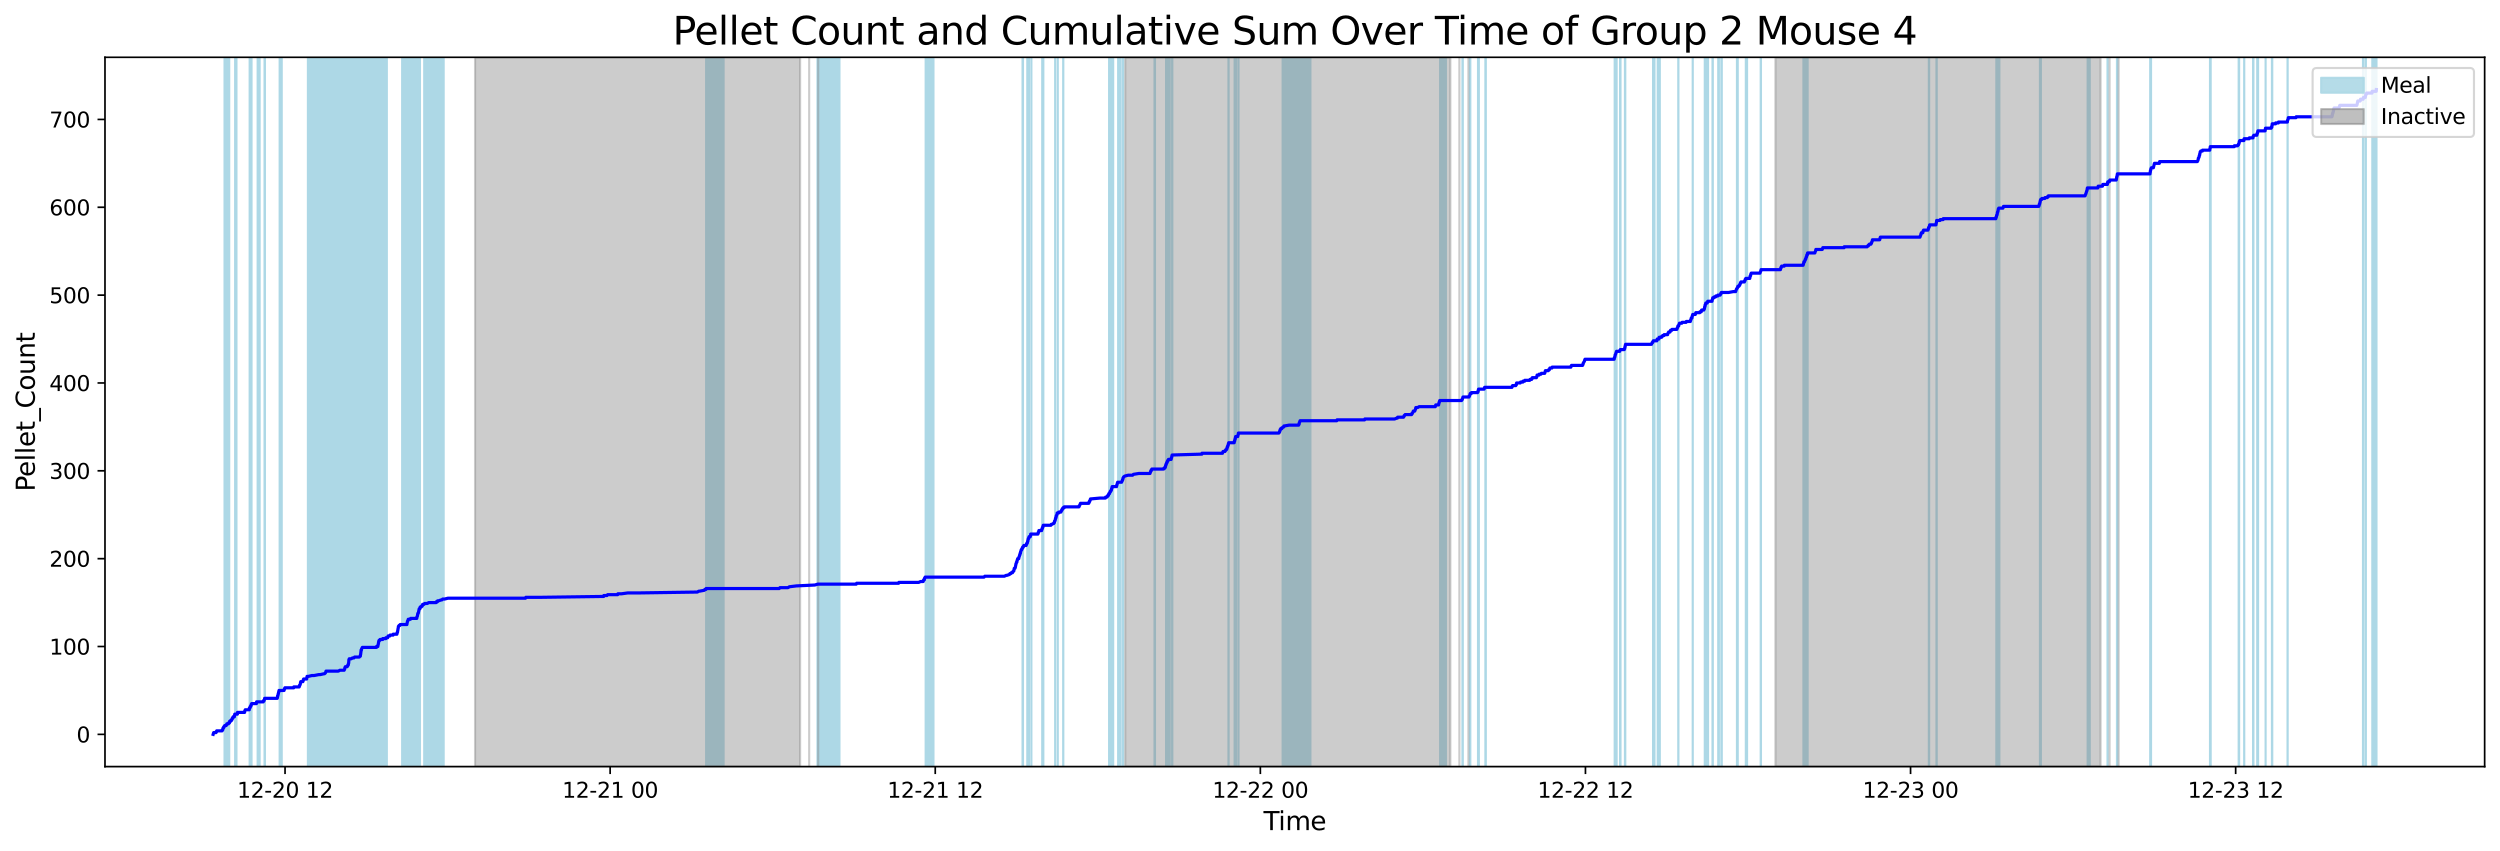 <?xml version="1.0" encoding="utf-8" standalone="no"?>
<!DOCTYPE svg PUBLIC "-//W3C//DTD SVG 1.1//EN"
  "http://www.w3.org/Graphics/SVG/1.1/DTD/svg11.dtd">
<svg xmlns:xlink="http://www.w3.org/1999/xlink" width="1172.435pt" height="399.009pt" viewBox="0 0 1172.435 399.009" xmlns="http://www.w3.org/2000/svg" version="1.1">
 <defs>
  <style type="text/css">*{stroke-linejoin: round; stroke-linecap: butt}</style>
 </defs>
 <g id="figure_1">
  <g id="patch_1">
   <path d="M 0 399.009 
L 1172.435 399.009 
L 1172.435 0 
L 0 0 
z
" style="fill: #ffffff"/>
  </g>
  <g id="axes_1">
   <g id="patch_2">
    <path d="M 49.235 359.517 
L 1165.235 359.517 
L 1165.235 26.877 
L 49.235 26.877 
z
" style="fill: #ffffff"/>
   </g>
   <g id="patch_3">
    <path d="M 107.496 359.517 
L 107.496 26.877 
L 105.302 26.877 
L 105.302 359.517 
z
" clip-path="url(#p71fd26ad60)" style="fill: #add8e6; stroke: #add8e6; stroke-linejoin: miter"/>
   </g>
   <g id="patch_4">
    <path d="M 110.892 359.517 
L 110.892 26.877 
L 110.27 26.877 
L 110.27 359.517 
z
" clip-path="url(#p71fd26ad60)" style="fill: #add8e6; stroke: #add8e6; stroke-linejoin: miter"/>
   </g>
   <g id="patch_5">
    <path d="M 117.263 359.517 
L 117.263 26.877 
L 117.078 26.877 
L 117.078 359.517 
z
" clip-path="url(#p71fd26ad60)" style="fill: #add8e6; stroke: #add8e6; stroke-linejoin: miter"/>
   </g>
   <g id="patch_6">
    <path d="M 117.859 359.517 
L 117.859 26.877 
L 117.963 26.877 
L 117.963 359.517 
z
" clip-path="url(#p71fd26ad60)" style="fill: #add8e6; stroke: #add8e6; stroke-linejoin: miter"/>
   </g>
   <g id="patch_7">
    <path d="M 121.758 359.517 
L 121.758 26.877 
L 120.834 26.877 
L 120.834 359.517 
z
" clip-path="url(#p71fd26ad60)" style="fill: #add8e6; stroke: #add8e6; stroke-linejoin: miter"/>
   </g>
   <g id="patch_8">
    <path d="M 124.239 359.517 
L 124.239 26.877 
L 124.066 26.877 
L 124.066 359.517 
z
" clip-path="url(#p71fd26ad60)" style="fill: #add8e6; stroke: #add8e6; stroke-linejoin: miter"/>
   </g>
   <g id="patch_9">
    <path d="M 132.123 359.517 
L 132.123 26.877 
L 131.15 26.877 
L 131.15 359.517 
z
" clip-path="url(#p71fd26ad60)" style="fill: #add8e6; stroke: #add8e6; stroke-linejoin: miter"/>
   </g>
   <g id="patch_10">
    <path d="M 156.43 359.517 
L 156.43 26.877 
L 144.404 26.877 
L 144.404 359.517 
z
" clip-path="url(#p71fd26ad60)" style="fill: #add8e6; stroke: #add8e6; stroke-linejoin: miter"/>
   </g>
   <g id="patch_11">
    <path d="M 165.154 359.517 
L 165.154 26.877 
L 153.196 26.877 
L 153.196 359.517 
z
" clip-path="url(#p71fd26ad60)" style="fill: #add8e6; stroke: #add8e6; stroke-linejoin: miter"/>
   </g>
   <g id="patch_12">
    <path d="M 172.029 359.517 
L 172.029 26.877 
L 161.986 26.877 
L 161.986 359.517 
z
" clip-path="url(#p71fd26ad60)" style="fill: #add8e6; stroke: #add8e6; stroke-linejoin: miter"/>
   </g>
   <g id="patch_13">
    <path d="M 181.414 359.517 
L 181.414 26.877 
L 170.04 26.877 
L 170.04 359.517 
z
" clip-path="url(#p71fd26ad60)" style="fill: #add8e6; stroke: #add8e6; stroke-linejoin: miter"/>
   </g>
   <g id="patch_14">
    <path d="M 196.949 359.517 
L 196.949 26.877 
L 188.597 26.877 
L 188.597 359.517 
z
" clip-path="url(#p71fd26ad60)" style="fill: #add8e6; stroke: #add8e6; stroke-linejoin: miter"/>
   </g>
   <g id="patch_15">
    <path d="M 208.07 359.517 
L 208.07 26.877 
L 198.944 26.877 
L 198.944 359.517 
z
" clip-path="url(#p71fd26ad60)" style="fill: #add8e6; stroke: #add8e6; stroke-linejoin: miter"/>
   </g>
   <g id="patch_16">
    <path d="M 339.345 359.517 
L 339.345 26.877 
L 331.16 26.877 
L 331.16 359.517 
z
" clip-path="url(#p71fd26ad60)" style="fill: #add8e6; stroke: #add8e6; stroke-linejoin: miter"/>
   </g>
   <g id="patch_17">
    <path d="M 393.678 359.517 
L 393.678 26.877 
L 383.383 26.877 
L 383.383 359.517 
z
" clip-path="url(#p71fd26ad60)" style="fill: #add8e6; stroke: #add8e6; stroke-linejoin: miter"/>
   </g>
   <g id="patch_18">
    <path d="M 437.771 359.517 
L 437.771 26.877 
L 434.11 26.877 
L 434.11 359.517 
z
" clip-path="url(#p71fd26ad60)" style="fill: #add8e6; stroke: #add8e6; stroke-linejoin: miter"/>
   </g>
   <g id="patch_19">
    <path d="M 479.547 359.517 
L 479.547 26.877 
L 479.751 26.877 
L 479.751 359.517 
z
" clip-path="url(#p71fd26ad60)" style="fill: #add8e6; stroke: #add8e6; stroke-linejoin: miter"/>
   </g>
   <g id="patch_20">
    <path d="M 481.864 359.517 
L 481.864 26.877 
L 481.777 26.877 
L 481.777 359.517 
z
" clip-path="url(#p71fd26ad60)" style="fill: #add8e6; stroke: #add8e6; stroke-linejoin: miter"/>
   </g>
   <g id="patch_21">
    <path d="M 482.134 359.517 
L 482.134 26.877 
L 482.157 26.877 
L 482.157 359.517 
z
" clip-path="url(#p71fd26ad60)" style="fill: #add8e6; stroke: #add8e6; stroke-linejoin: miter"/>
   </g>
   <g id="patch_22">
    <path d="M 482.409 359.517 
L 482.409 26.877 
L 482.546 26.877 
L 482.546 359.517 
z
" clip-path="url(#p71fd26ad60)" style="fill: #add8e6; stroke: #add8e6; stroke-linejoin: miter"/>
   </g>
   <g id="patch_23">
    <path d="M 483.691 359.517 
L 483.691 26.877 
L 483.668 26.877 
L 483.668 359.517 
z
" clip-path="url(#p71fd26ad60)" style="fill: #add8e6; stroke: #add8e6; stroke-linejoin: miter"/>
   </g>
   <g id="patch_24">
    <path d="M 488.795 359.517 
L 488.795 26.877 
L 488.903 26.877 
L 488.903 359.517 
z
" clip-path="url(#p71fd26ad60)" style="fill: #add8e6; stroke: #add8e6; stroke-linejoin: miter"/>
   </g>
   <g id="patch_25">
    <path d="M 489.091 359.517 
L 489.091 26.877 
L 489.297 26.877 
L 489.297 359.517 
z
" clip-path="url(#p71fd26ad60)" style="fill: #add8e6; stroke: #add8e6; stroke-linejoin: miter"/>
   </g>
   <g id="patch_26">
    <path d="M 494.841 359.517 
L 494.841 26.877 
L 494.879 26.877 
L 494.879 359.517 
z
" clip-path="url(#p71fd26ad60)" style="fill: #add8e6; stroke: #add8e6; stroke-linejoin: miter"/>
   </g>
   <g id="patch_27">
    <path d="M 496.067 359.517 
L 496.067 26.877 
L 496.051 26.877 
L 496.051 359.517 
z
" clip-path="url(#p71fd26ad60)" style="fill: #add8e6; stroke: #add8e6; stroke-linejoin: miter"/>
   </g>
   <g id="patch_28">
    <path d="M 498.608 359.517 
L 498.608 26.877 
L 498.664 26.877 
L 498.664 359.517 
z
" clip-path="url(#p71fd26ad60)" style="fill: #add8e6; stroke: #add8e6; stroke-linejoin: miter"/>
   </g>
   <g id="patch_29">
    <path d="M 522.047 359.517 
L 522.047 26.877 
L 520.137 26.877 
L 520.137 359.517 
z
" clip-path="url(#p71fd26ad60)" style="fill: #add8e6; stroke: #add8e6; stroke-linejoin: miter"/>
   </g>
   <g id="patch_30">
    <path d="M 525.476 359.517 
L 525.476 26.877 
L 524.38 26.877 
L 524.38 359.517 
z
" clip-path="url(#p71fd26ad60)" style="fill: #add8e6; stroke: #add8e6; stroke-linejoin: miter"/>
   </g>
   <g id="patch_31">
    <path d="M 526.502 359.517 
L 526.502 26.877 
L 526.573 26.877 
L 526.573 359.517 
z
" clip-path="url(#p71fd26ad60)" style="fill: #add8e6; stroke: #add8e6; stroke-linejoin: miter"/>
   </g>
   <g id="patch_32">
    <path d="M 526.726 359.517 
L 526.726 26.877 
L 526.763 26.877 
L 526.763 359.517 
z
" clip-path="url(#p71fd26ad60)" style="fill: #add8e6; stroke: #add8e6; stroke-linejoin: miter"/>
   </g>
   <g id="patch_33">
    <path d="M 541.657 359.517 
L 541.657 26.877 
L 541.442 26.877 
L 541.442 359.517 
z
" clip-path="url(#p71fd26ad60)" style="fill: #add8e6; stroke: #add8e6; stroke-linejoin: miter"/>
   </g>
   <g id="patch_34">
    <path d="M 546.861 359.517 
L 546.861 26.877 
L 547.003 26.877 
L 547.003 359.517 
z
" clip-path="url(#p71fd26ad60)" style="fill: #add8e6; stroke: #add8e6; stroke-linejoin: miter"/>
   </g>
   <g id="patch_35">
    <path d="M 547.788 359.517 
L 547.788 26.877 
L 547.887 26.877 
L 547.887 359.517 
z
" clip-path="url(#p71fd26ad60)" style="fill: #add8e6; stroke: #add8e6; stroke-linejoin: miter"/>
   </g>
   <g id="patch_36">
    <path d="M 548.561 359.517 
L 548.561 26.877 
L 548.211 26.877 
L 548.211 359.517 
z
" clip-path="url(#p71fd26ad60)" style="fill: #add8e6; stroke: #add8e6; stroke-linejoin: miter"/>
   </g>
   <g id="patch_37">
    <path d="M 549.695 359.517 
L 549.695 26.877 
L 549.786 26.877 
L 549.786 359.517 
z
" clip-path="url(#p71fd26ad60)" style="fill: #add8e6; stroke: #add8e6; stroke-linejoin: miter"/>
   </g>
   <g id="patch_38">
    <path d="M 576.127 359.517 
L 576.127 26.877 
L 576.182 26.877 
L 576.182 359.517 
z
" clip-path="url(#p71fd26ad60)" style="fill: #add8e6; stroke: #add8e6; stroke-linejoin: miter"/>
   </g>
   <g id="patch_39">
    <path d="M 579.006 359.517 
L 579.006 26.877 
L 579.107 26.877 
L 579.107 359.517 
z
" clip-path="url(#p71fd26ad60)" style="fill: #add8e6; stroke: #add8e6; stroke-linejoin: miter"/>
   </g>
   <g id="patch_40">
    <path d="M 579.728 359.517 
L 579.728 26.877 
L 579.603 26.877 
L 579.603 359.517 
z
" clip-path="url(#p71fd26ad60)" style="fill: #add8e6; stroke: #add8e6; stroke-linejoin: miter"/>
   </g>
   <g id="patch_41">
    <path d="M 580.794 359.517 
L 580.794 26.877 
L 580.83 26.877 
L 580.83 359.517 
z
" clip-path="url(#p71fd26ad60)" style="fill: #add8e6; stroke: #add8e6; stroke-linejoin: miter"/>
   </g>
   <g id="patch_42">
    <path d="M 606.09 359.517 
L 606.09 26.877 
L 601.527 26.877 
L 601.527 359.517 
z
" clip-path="url(#p71fd26ad60)" style="fill: #add8e6; stroke: #add8e6; stroke-linejoin: miter"/>
   </g>
   <g id="patch_43">
    <path d="M 614.543 359.517 
L 614.543 26.877 
L 602.473 26.877 
L 602.473 359.517 
z
" clip-path="url(#p71fd26ad60)" style="fill: #add8e6; stroke: #add8e6; stroke-linejoin: miter"/>
   </g>
   <g id="patch_44">
    <path d="M 678.081 359.517 
L 678.081 26.877 
L 675.384 26.877 
L 675.384 359.517 
z
" clip-path="url(#p71fd26ad60)" style="fill: #add8e6; stroke: #add8e6; stroke-linejoin: miter"/>
   </g>
   <g id="patch_45">
    <path d="M 685.856 359.517 
L 685.856 26.877 
L 686.013 26.877 
L 686.013 359.517 
z
" clip-path="url(#p71fd26ad60)" style="fill: #add8e6; stroke: #add8e6; stroke-linejoin: miter"/>
   </g>
   <g id="patch_46">
    <path d="M 689.339 359.517 
L 689.339 26.877 
L 689.534 26.877 
L 689.534 359.517 
z
" clip-path="url(#p71fd26ad60)" style="fill: #add8e6; stroke: #add8e6; stroke-linejoin: miter"/>
   </g>
   <g id="patch_47">
    <path d="M 693.151 359.517 
L 693.151 26.877 
L 693.336 26.877 
L 693.336 359.517 
z
" clip-path="url(#p71fd26ad60)" style="fill: #add8e6; stroke: #add8e6; stroke-linejoin: miter"/>
   </g>
   <g id="patch_48">
    <path d="M 693.438 359.517 
L 693.438 26.877 
L 693.509 26.877 
L 693.509 359.517 
z
" clip-path="url(#p71fd26ad60)" style="fill: #add8e6; stroke: #add8e6; stroke-linejoin: miter"/>
   </g>
   <g id="patch_49">
    <path d="M 696.805 359.517 
L 696.805 26.877 
L 696.614 26.877 
L 696.614 359.517 
z
" clip-path="url(#p71fd26ad60)" style="fill: #add8e6; stroke: #add8e6; stroke-linejoin: miter"/>
   </g>
   <g id="patch_50">
    <path d="M 757.247 359.517 
L 757.247 26.877 
L 757.45 26.877 
L 757.45 359.517 
z
" clip-path="url(#p71fd26ad60)" style="fill: #add8e6; stroke: #add8e6; stroke-linejoin: miter"/>
   </g>
   <g id="patch_51">
    <path d="M 757.694 359.517 
L 757.694 26.877 
L 757.773 26.877 
L 757.773 359.517 
z
" clip-path="url(#p71fd26ad60)" style="fill: #add8e6; stroke: #add8e6; stroke-linejoin: miter"/>
   </g>
   <g id="patch_52">
    <path d="M 758.154 359.517 
L 758.154 26.877 
L 758.149 26.877 
L 758.149 359.517 
z
" clip-path="url(#p71fd26ad60)" style="fill: #add8e6; stroke: #add8e6; stroke-linejoin: miter"/>
   </g>
   <g id="patch_53">
    <path d="M 759.768 359.517 
L 759.768 26.877 
L 759.968 26.877 
L 759.968 359.517 
z
" clip-path="url(#p71fd26ad60)" style="fill: #add8e6; stroke: #add8e6; stroke-linejoin: miter"/>
   </g>
   <g id="patch_54">
    <path d="M 762.058 359.517 
L 762.058 26.877 
L 762.211 26.877 
L 762.211 359.517 
z
" clip-path="url(#p71fd26ad60)" style="fill: #add8e6; stroke: #add8e6; stroke-linejoin: miter"/>
   </g>
   <g id="patch_55">
    <path d="M 775.899 359.517 
L 775.899 26.877 
L 775.24 26.877 
L 775.24 359.517 
z
" clip-path="url(#p71fd26ad60)" style="fill: #add8e6; stroke: #add8e6; stroke-linejoin: miter"/>
   </g>
   <g id="patch_56">
    <path d="M 777.599 359.517 
L 777.599 26.877 
L 777.437 26.877 
L 777.437 359.517 
z
" clip-path="url(#p71fd26ad60)" style="fill: #add8e6; stroke: #add8e6; stroke-linejoin: miter"/>
   </g>
   <g id="patch_57">
    <path d="M 778.235 359.517 
L 778.235 26.877 
L 778.408 26.877 
L 778.408 359.517 
z
" clip-path="url(#p71fd26ad60)" style="fill: #add8e6; stroke: #add8e6; stroke-linejoin: miter"/>
   </g>
   <g id="patch_58">
    <path d="M 787.065 359.517 
L 787.065 26.877 
L 787.128 26.877 
L 787.128 359.517 
z
" clip-path="url(#p71fd26ad60)" style="fill: #add8e6; stroke: #add8e6; stroke-linejoin: miter"/>
   </g>
   <g id="patch_59">
    <path d="M 793.865 359.517 
L 793.865 26.877 
L 793.833 26.877 
L 793.833 359.517 
z
" clip-path="url(#p71fd26ad60)" style="fill: #add8e6; stroke: #add8e6; stroke-linejoin: miter"/>
   </g>
   <g id="patch_60">
    <path d="M 799.497 359.517 
L 799.497 26.877 
L 799.58 26.877 
L 799.58 359.517 
z
" clip-path="url(#p71fd26ad60)" style="fill: #add8e6; stroke: #add8e6; stroke-linejoin: miter"/>
   </g>
   <g id="patch_61">
    <path d="M 799.786 359.517 
L 799.786 26.877 
L 799.796 26.877 
L 799.796 359.517 
z
" clip-path="url(#p71fd26ad60)" style="fill: #add8e6; stroke: #add8e6; stroke-linejoin: miter"/>
   </g>
   <g id="patch_62">
    <path d="M 800.103 359.517 
L 800.103 26.877 
L 800.312 26.877 
L 800.312 359.517 
z
" clip-path="url(#p71fd26ad60)" style="fill: #add8e6; stroke: #add8e6; stroke-linejoin: miter"/>
   </g>
   <g id="patch_63">
    <path d="M 800.901 359.517 
L 800.901 26.877 
L 801.027 26.877 
L 801.027 359.517 
z
" clip-path="url(#p71fd26ad60)" style="fill: #add8e6; stroke: #add8e6; stroke-linejoin: miter"/>
   </g>
   <g id="patch_64">
    <path d="M 803.121 359.517 
L 803.121 26.877 
L 803.267 26.877 
L 803.267 359.517 
z
" clip-path="url(#p71fd26ad60)" style="fill: #add8e6; stroke: #add8e6; stroke-linejoin: miter"/>
   </g>
   <g id="patch_65">
    <path d="M 806.104 359.517 
L 806.104 26.877 
L 805.807 26.877 
L 805.807 359.517 
z
" clip-path="url(#p71fd26ad60)" style="fill: #add8e6; stroke: #add8e6; stroke-linejoin: miter"/>
   </g>
   <g id="patch_66">
    <path d="M 807.265 359.517 
L 807.265 26.877 
L 807.471 26.877 
L 807.471 359.517 
z
" clip-path="url(#p71fd26ad60)" style="fill: #add8e6; stroke: #add8e6; stroke-linejoin: miter"/>
   </g>
   <g id="patch_67">
    <path d="M 814.954 359.517 
L 814.954 26.877 
L 814.589 26.877 
L 814.589 359.517 
z
" clip-path="url(#p71fd26ad60)" style="fill: #add8e6; stroke: #add8e6; stroke-linejoin: miter"/>
   </g>
   <g id="patch_68">
    <path d="M 819.326 359.517 
L 819.326 26.877 
L 818.746 26.877 
L 818.746 359.517 
z
" clip-path="url(#p71fd26ad60)" style="fill: #add8e6; stroke: #add8e6; stroke-linejoin: miter"/>
   </g>
   <g id="patch_69">
    <path d="M 825.722 359.517 
L 825.722 26.877 
L 825.839 26.877 
L 825.839 359.517 
z
" clip-path="url(#p71fd26ad60)" style="fill: #add8e6; stroke: #add8e6; stroke-linejoin: miter"/>
   </g>
   <g id="patch_70">
    <path d="M 845.763 359.517 
L 845.763 26.877 
L 845.877 26.877 
L 845.877 359.517 
z
" clip-path="url(#p71fd26ad60)" style="fill: #add8e6; stroke: #add8e6; stroke-linejoin: miter"/>
   </g>
   <g id="patch_71">
    <path d="M 846.494 359.517 
L 846.494 26.877 
L 846.705 26.877 
L 846.705 359.517 
z
" clip-path="url(#p71fd26ad60)" style="fill: #add8e6; stroke: #add8e6; stroke-linejoin: miter"/>
   </g>
   <g id="patch_72">
    <path d="M 847.105 359.517 
L 847.105 26.877 
L 847.222 26.877 
L 847.222 359.517 
z
" clip-path="url(#p71fd26ad60)" style="fill: #add8e6; stroke: #add8e6; stroke-linejoin: miter"/>
   </g>
   <g id="patch_73">
    <path d="M 847.583 359.517 
L 847.583 26.877 
L 847.725 26.877 
L 847.725 359.517 
z
" clip-path="url(#p71fd26ad60)" style="fill: #add8e6; stroke: #add8e6; stroke-linejoin: miter"/>
   </g>
   <g id="patch_74">
    <path d="M 904.58 359.517 
L 904.58 26.877 
L 904.713 26.877 
L 904.713 359.517 
z
" clip-path="url(#p71fd26ad60)" style="fill: #add8e6; stroke: #add8e6; stroke-linejoin: miter"/>
   </g>
   <g id="patch_75">
    <path d="M 908.16 359.517 
L 908.16 26.877 
L 908.266 26.877 
L 908.266 359.517 
z
" clip-path="url(#p71fd26ad60)" style="fill: #add8e6; stroke: #add8e6; stroke-linejoin: miter"/>
   </g>
   <g id="patch_76">
    <path d="M 936.241 359.517 
L 936.241 26.877 
L 936.407 26.877 
L 936.407 359.517 
z
" clip-path="url(#p71fd26ad60)" style="fill: #add8e6; stroke: #add8e6; stroke-linejoin: miter"/>
   </g>
   <g id="patch_77">
    <path d="M 937.247 359.517 
L 937.247 26.877 
L 937.026 26.877 
L 937.026 359.517 
z
" clip-path="url(#p71fd26ad60)" style="fill: #add8e6; stroke: #add8e6; stroke-linejoin: miter"/>
   </g>
   <g id="patch_78">
    <path d="M 937.649 359.517 
L 937.649 26.877 
L 937.297 26.877 
L 937.297 359.517 
z
" clip-path="url(#p71fd26ad60)" style="fill: #add8e6; stroke: #add8e6; stroke-linejoin: miter"/>
   </g>
   <g id="patch_79">
    <path d="M 956.684 359.517 
L 956.684 26.877 
L 956.896 26.877 
L 956.896 359.517 
z
" clip-path="url(#p71fd26ad60)" style="fill: #add8e6; stroke: #add8e6; stroke-linejoin: miter"/>
   </g>
   <g id="patch_80">
    <path d="M 957.035 359.517 
L 957.035 26.877 
L 957.082 26.877 
L 957.082 359.517 
z
" clip-path="url(#p71fd26ad60)" style="fill: #add8e6; stroke: #add8e6; stroke-linejoin: miter"/>
   </g>
   <g id="patch_81">
    <path d="M 980.033 359.517 
L 980.033 26.877 
L 979.056 26.877 
L 979.056 359.517 
z
" clip-path="url(#p71fd26ad60)" style="fill: #add8e6; stroke: #add8e6; stroke-linejoin: miter"/>
   </g>
   <g id="patch_82">
    <path d="M 988.372 359.517 
L 988.372 26.877 
L 988.418 26.877 
L 988.418 359.517 
z
" clip-path="url(#p71fd26ad60)" style="fill: #add8e6; stroke: #add8e6; stroke-linejoin: miter"/>
   </g>
   <g id="patch_83">
    <path d="M 992.799 359.517 
L 992.799 26.877 
L 992.962 26.877 
L 992.962 359.517 
z
" clip-path="url(#p71fd26ad60)" style="fill: #add8e6; stroke: #add8e6; stroke-linejoin: miter"/>
   </g>
   <g id="patch_84">
    <path d="M 1008.4 359.517 
L 1008.4 26.877 
L 1008.557 26.877 
L 1008.557 359.517 
z
" clip-path="url(#p71fd26ad60)" style="fill: #add8e6; stroke: #add8e6; stroke-linejoin: miter"/>
   </g>
   <g id="patch_85">
    <path d="M 1008.775 359.517 
L 1008.775 26.877 
L 1008.737 26.877 
L 1008.737 359.517 
z
" clip-path="url(#p71fd26ad60)" style="fill: #add8e6; stroke: #add8e6; stroke-linejoin: miter"/>
   </g>
   <g id="patch_86">
    <path d="M 1036.433 359.517 
L 1036.433 26.877 
L 1036.534 26.877 
L 1036.534 359.517 
z
" clip-path="url(#p71fd26ad60)" style="fill: #add8e6; stroke: #add8e6; stroke-linejoin: miter"/>
   </g>
   <g id="patch_87">
    <path d="M 1036.706 359.517 
L 1036.706 26.877 
L 1036.691 26.877 
L 1036.691 359.517 
z
" clip-path="url(#p71fd26ad60)" style="fill: #add8e6; stroke: #add8e6; stroke-linejoin: miter"/>
   </g>
   <g id="patch_88">
    <path d="M 1049.88 359.517 
L 1049.88 26.877 
L 1050.089 26.877 
L 1050.089 359.517 
z
" clip-path="url(#p71fd26ad60)" style="fill: #add8e6; stroke: #add8e6; stroke-linejoin: miter"/>
   </g>
   <g id="patch_89">
    <path d="M 1052.456 359.517 
L 1052.456 26.877 
L 1052.497 26.877 
L 1052.497 359.517 
z
" clip-path="url(#p71fd26ad60)" style="fill: #add8e6; stroke: #add8e6; stroke-linejoin: miter"/>
   </g>
   <g id="patch_90">
    <path d="M 1056.627 359.517 
L 1056.627 26.877 
L 1056.794 26.877 
L 1056.794 359.517 
z
" clip-path="url(#p71fd26ad60)" style="fill: #add8e6; stroke: #add8e6; stroke-linejoin: miter"/>
   </g>
   <g id="patch_91">
    <path d="M 1058.613 359.517 
L 1058.613 26.877 
L 1058.759 26.877 
L 1058.759 359.517 
z
" clip-path="url(#p71fd26ad60)" style="fill: #add8e6; stroke: #add8e6; stroke-linejoin: miter"/>
   </g>
   <g id="patch_92">
    <path d="M 1058.829 359.517 
L 1058.829 26.877 
L 1058.973 26.877 
L 1058.973 359.517 
z
" clip-path="url(#p71fd26ad60)" style="fill: #add8e6; stroke: #add8e6; stroke-linejoin: miter"/>
   </g>
   <g id="patch_93">
    <path d="M 1062.511 359.517 
L 1062.511 26.877 
L 1062.511 26.877 
z
" clip-path="url(#p71fd26ad60)" style="fill: #add8e6; stroke: #add8e6; stroke-linejoin: miter"/>
   </g>
   <g id="patch_94">
    <path d="M 1065.481 359.517 
L 1065.481 26.877 
L 1065.624 26.877 
L 1065.624 359.517 
z
" clip-path="url(#p71fd26ad60)" style="fill: #add8e6; stroke: #add8e6; stroke-linejoin: miter"/>
   </g>
   <g id="patch_95">
    <path d="M 1072.803 359.517 
L 1072.803 26.877 
L 1072.85 26.877 
L 1072.85 359.517 
z
" clip-path="url(#p71fd26ad60)" style="fill: #add8e6; stroke: #add8e6; stroke-linejoin: miter"/>
   </g>
   <g id="patch_96">
    <path d="M 1108.178 359.517 
L 1108.178 26.877 
L 1108.374 26.877 
L 1108.374 359.517 
z
" clip-path="url(#p71fd26ad60)" style="fill: #add8e6; stroke: #add8e6; stroke-linejoin: miter"/>
   </g>
   <g id="patch_97">
    <path d="M 1109.414 359.517 
L 1109.414 26.877 
L 1109.53 26.877 
L 1109.53 359.517 
z
" clip-path="url(#p71fd26ad60)" style="fill: #add8e6; stroke: #add8e6; stroke-linejoin: miter"/>
   </g>
   <g id="patch_98">
    <path d="M 1114.053 359.517 
L 1114.053 26.877 
L 1112.558 26.877 
L 1112.558 359.517 
z
" clip-path="url(#p71fd26ad60)" style="fill: #add8e6; stroke: #add8e6; stroke-linejoin: miter"/>
   </g>
   <g id="patch_99">
    <path d="M 1114.477 359.517 
L 1114.477 26.877 
L 1114.508 26.877 
L 1114.508 359.517 
z
" clip-path="url(#p71fd26ad60)" style="fill: #add8e6; stroke: #add8e6; stroke-linejoin: miter"/>
   </g>
   <g id="patch_100">
    <path d="M 222.781 359.517 
L 222.781 26.877 
L 375.245 26.877 
L 375.245 359.517 
z
" clip-path="url(#p71fd26ad60)" style="fill: #808080; opacity: 0.4; stroke: #808080; stroke-linejoin: miter"/>
   </g>
   <g id="patch_101">
    <path d="M 379.481 26.877 
L 379.481 26.877 
L 379.481 359.517 
" clip-path="url(#p71fd26ad60)" style="fill: #808080; opacity: 0.4; stroke: #808080; stroke-linejoin: miter"/>
   </g>
   <g id="patch_102">
    <path d="M 383.716 26.877 
L 383.716 26.877 
L 383.716 359.517 
" clip-path="url(#p71fd26ad60)" style="fill: #808080; opacity: 0.4; stroke: #808080; stroke-linejoin: miter"/>
   </g>
   <g id="patch_103">
    <path d="M 527.71 359.517 
L 527.71 26.877 
L 680.174 26.877 
L 680.174 359.517 
z
" clip-path="url(#p71fd26ad60)" style="fill: #808080; opacity: 0.4; stroke: #808080; stroke-linejoin: miter"/>
   </g>
   <g id="patch_104">
    <path d="M 684.41 26.877 
L 684.41 26.877 
L 684.41 359.517 
" clip-path="url(#p71fd26ad60)" style="fill: #808080; opacity: 0.4; stroke: #808080; stroke-linejoin: miter"/>
   </g>
   <g id="patch_105">
    <path d="M 688.645 26.877 
L 688.645 26.877 
L 688.645 359.517 
" clip-path="url(#p71fd26ad60)" style="fill: #808080; opacity: 0.4; stroke: #808080; stroke-linejoin: miter"/>
   </g>
   <g id="patch_106">
    <path d="M 832.639 359.517 
L 832.639 26.877 
L 985.103 26.877 
L 985.103 359.517 
z
" clip-path="url(#p71fd26ad60)" style="fill: #808080; opacity: 0.4; stroke: #808080; stroke-linejoin: miter"/>
   </g>
   <g id="patch_107">
    <path d="M 989.339 26.877 
L 989.339 26.877 
L 989.339 359.517 
" clip-path="url(#p71fd26ad60)" style="fill: #808080; opacity: 0.4; stroke: #808080; stroke-linejoin: miter"/>
   </g>
   <g id="patch_108">
    <path d="M 993.574 26.877 
L 993.574 26.877 
L 993.574 359.517 
" clip-path="url(#p71fd26ad60)" style="fill: #808080; opacity: 0.4; stroke: #808080; stroke-linejoin: miter"/>
   </g>
   <g id="matplotlib.axis_1">
    <g id="xtick_1">
     <g id="line2d_1">
      <defs>
       <path id="m0da47df7e5" d="M 0 0 
L 0 3.5 
" style="stroke: #000000; stroke-width: 0.8"/>
      </defs>
      <g>
       <use xlink:href="#m0da47df7e5" x="133.677" y="359.517" style="stroke: #000000; stroke-width: 0.8"/>
      </g>
     </g>
     <g id="text_1">
      <!-- 12-20 12 -->
      <g transform="translate(111.197 374.116) scale(0.1 -0.1)">
       <defs>
        <path id="DejaVuSans-31" d="M 794 531 
L 1825 531 
L 1825 4091 
L 703 3866 
L 703 4441 
L 1819 4666 
L 2450 4666 
L 2450 531 
L 3481 531 
L 3481 0 
L 794 0 
L 794 531 
z
" transform="scale(0.016)"/>
        <path id="DejaVuSans-32" d="M 1228 531 
L 3431 531 
L 3431 0 
L 469 0 
L 469 531 
Q 828 903 1448 1529 
Q 2069 2156 2228 2338 
Q 2531 2678 2651 2914 
Q 2772 3150 2772 3378 
Q 2772 3750 2511 3984 
Q 2250 4219 1831 4219 
Q 1534 4219 1204 4116 
Q 875 4013 500 3803 
L 500 4441 
Q 881 4594 1212 4672 
Q 1544 4750 1819 4750 
Q 2544 4750 2975 4387 
Q 3406 4025 3406 3419 
Q 3406 3131 3298 2873 
Q 3191 2616 2906 2266 
Q 2828 2175 2409 1742 
Q 1991 1309 1228 531 
z
" transform="scale(0.016)"/>
        <path id="DejaVuSans-2d" d="M 313 2009 
L 1997 2009 
L 1997 1497 
L 313 1497 
L 313 2009 
z
" transform="scale(0.016)"/>
        <path id="DejaVuSans-30" d="M 2034 4250 
Q 1547 4250 1301 3770 
Q 1056 3291 1056 2328 
Q 1056 1369 1301 889 
Q 1547 409 2034 409 
Q 2525 409 2770 889 
Q 3016 1369 3016 2328 
Q 3016 3291 2770 3770 
Q 2525 4250 2034 4250 
z
M 2034 4750 
Q 2819 4750 3233 4129 
Q 3647 3509 3647 2328 
Q 3647 1150 3233 529 
Q 2819 -91 2034 -91 
Q 1250 -91 836 529 
Q 422 1150 422 2328 
Q 422 3509 836 4129 
Q 1250 4750 2034 4750 
z
" transform="scale(0.016)"/>
        <path id="DejaVuSans-20" transform="scale(0.016)"/>
       </defs>
       <use xlink:href="#DejaVuSans-31"/>
       <use xlink:href="#DejaVuSans-32" x="63.623"/>
       <use xlink:href="#DejaVuSans-2d" x="127.246"/>
       <use xlink:href="#DejaVuSans-32" x="163.33"/>
       <use xlink:href="#DejaVuSans-30" x="226.953"/>
       <use xlink:href="#DejaVuSans-20" x="290.576"/>
       <use xlink:href="#DejaVuSans-31" x="322.363"/>
       <use xlink:href="#DejaVuSans-32" x="385.986"/>
      </g>
     </g>
    </g>
    <g id="xtick_2">
     <g id="line2d_2">
      <g>
       <use xlink:href="#m0da47df7e5" x="286.142" y="359.517" style="stroke: #000000; stroke-width: 0.8"/>
      </g>
     </g>
     <g id="text_2">
      <!-- 12-21 00 -->
      <g transform="translate(263.661 374.116) scale(0.1 -0.1)">
       <use xlink:href="#DejaVuSans-31"/>
       <use xlink:href="#DejaVuSans-32" x="63.623"/>
       <use xlink:href="#DejaVuSans-2d" x="127.246"/>
       <use xlink:href="#DejaVuSans-32" x="163.33"/>
       <use xlink:href="#DejaVuSans-31" x="226.953"/>
       <use xlink:href="#DejaVuSans-20" x="290.576"/>
       <use xlink:href="#DejaVuSans-30" x="322.363"/>
       <use xlink:href="#DejaVuSans-30" x="385.986"/>
      </g>
     </g>
    </g>
    <g id="xtick_3">
     <g id="line2d_3">
      <g>
       <use xlink:href="#m0da47df7e5" x="438.606" y="359.517" style="stroke: #000000; stroke-width: 0.8"/>
      </g>
     </g>
     <g id="text_3">
      <!-- 12-21 12 -->
      <g transform="translate(416.126 374.116) scale(0.1 -0.1)">
       <use xlink:href="#DejaVuSans-31"/>
       <use xlink:href="#DejaVuSans-32" x="63.623"/>
       <use xlink:href="#DejaVuSans-2d" x="127.246"/>
       <use xlink:href="#DejaVuSans-32" x="163.33"/>
       <use xlink:href="#DejaVuSans-31" x="226.953"/>
       <use xlink:href="#DejaVuSans-20" x="290.576"/>
       <use xlink:href="#DejaVuSans-31" x="322.363"/>
       <use xlink:href="#DejaVuSans-32" x="385.986"/>
      </g>
     </g>
    </g>
    <g id="xtick_4">
     <g id="line2d_4">
      <g>
       <use xlink:href="#m0da47df7e5" x="591.071" y="359.517" style="stroke: #000000; stroke-width: 0.8"/>
      </g>
     </g>
     <g id="text_4">
      <!-- 12-22 00 -->
      <g transform="translate(568.59 374.116) scale(0.1 -0.1)">
       <use xlink:href="#DejaVuSans-31"/>
       <use xlink:href="#DejaVuSans-32" x="63.623"/>
       <use xlink:href="#DejaVuSans-2d" x="127.246"/>
       <use xlink:href="#DejaVuSans-32" x="163.33"/>
       <use xlink:href="#DejaVuSans-32" x="226.953"/>
       <use xlink:href="#DejaVuSans-20" x="290.576"/>
       <use xlink:href="#DejaVuSans-30" x="322.363"/>
       <use xlink:href="#DejaVuSans-30" x="385.986"/>
      </g>
     </g>
    </g>
    <g id="xtick_5">
     <g id="line2d_5">
      <g>
       <use xlink:href="#m0da47df7e5" x="743.535" y="359.517" style="stroke: #000000; stroke-width: 0.8"/>
      </g>
     </g>
     <g id="text_5">
      <!-- 12-22 12 -->
      <g transform="translate(721.055 374.116) scale(0.1 -0.1)">
       <use xlink:href="#DejaVuSans-31"/>
       <use xlink:href="#DejaVuSans-32" x="63.623"/>
       <use xlink:href="#DejaVuSans-2d" x="127.246"/>
       <use xlink:href="#DejaVuSans-32" x="163.33"/>
       <use xlink:href="#DejaVuSans-32" x="226.953"/>
       <use xlink:href="#DejaVuSans-20" x="290.576"/>
       <use xlink:href="#DejaVuSans-31" x="322.363"/>
       <use xlink:href="#DejaVuSans-32" x="385.986"/>
      </g>
     </g>
    </g>
    <g id="xtick_6">
     <g id="line2d_6">
      <g>
       <use xlink:href="#m0da47df7e5" x="896" y="359.517" style="stroke: #000000; stroke-width: 0.8"/>
      </g>
     </g>
     <g id="text_6">
      <!-- 12-23 00 -->
      <g transform="translate(873.519 374.116) scale(0.1 -0.1)">
       <defs>
        <path id="DejaVuSans-33" d="M 2597 2516 
Q 3050 2419 3304 2112 
Q 3559 1806 3559 1356 
Q 3559 666 3084 287 
Q 2609 -91 1734 -91 
Q 1441 -91 1130 -33 
Q 819 25 488 141 
L 488 750 
Q 750 597 1062 519 
Q 1375 441 1716 441 
Q 2309 441 2620 675 
Q 2931 909 2931 1356 
Q 2931 1769 2642 2001 
Q 2353 2234 1838 2234 
L 1294 2234 
L 1294 2753 
L 1863 2753 
Q 2328 2753 2575 2939 
Q 2822 3125 2822 3475 
Q 2822 3834 2567 4026 
Q 2313 4219 1838 4219 
Q 1578 4219 1281 4162 
Q 984 4106 628 3988 
L 628 4550 
Q 988 4650 1302 4700 
Q 1616 4750 1894 4750 
Q 2613 4750 3031 4423 
Q 3450 4097 3450 3541 
Q 3450 3153 3228 2886 
Q 3006 2619 2597 2516 
z
" transform="scale(0.016)"/>
       </defs>
       <use xlink:href="#DejaVuSans-31"/>
       <use xlink:href="#DejaVuSans-32" x="63.623"/>
       <use xlink:href="#DejaVuSans-2d" x="127.246"/>
       <use xlink:href="#DejaVuSans-32" x="163.33"/>
       <use xlink:href="#DejaVuSans-33" x="226.953"/>
       <use xlink:href="#DejaVuSans-20" x="290.576"/>
       <use xlink:href="#DejaVuSans-30" x="322.363"/>
       <use xlink:href="#DejaVuSans-30" x="385.986"/>
      </g>
     </g>
    </g>
    <g id="xtick_7">
     <g id="line2d_7">
      <g>
       <use xlink:href="#m0da47df7e5" x="1048.464" y="359.517" style="stroke: #000000; stroke-width: 0.8"/>
      </g>
     </g>
     <g id="text_7">
      <!-- 12-23 12 -->
      <g transform="translate(1025.984 374.116) scale(0.1 -0.1)">
       <use xlink:href="#DejaVuSans-31"/>
       <use xlink:href="#DejaVuSans-32" x="63.623"/>
       <use xlink:href="#DejaVuSans-2d" x="127.246"/>
       <use xlink:href="#DejaVuSans-32" x="163.33"/>
       <use xlink:href="#DejaVuSans-33" x="226.953"/>
       <use xlink:href="#DejaVuSans-20" x="290.576"/>
       <use xlink:href="#DejaVuSans-31" x="322.363"/>
       <use xlink:href="#DejaVuSans-32" x="385.986"/>
      </g>
     </g>
    </g>
    <g id="text_8">
     <!-- Time -->
     <g transform="translate(592.555 389.313) scale(0.12 -0.12)">
      <defs>
       <path id="DejaVuSans-54" d="M -19 4666 
L 3928 4666 
L 3928 4134 
L 2272 4134 
L 2272 0 
L 1638 0 
L 1638 4134 
L -19 4134 
L -19 4666 
z
" transform="scale(0.016)"/>
       <path id="DejaVuSans-69" d="M 603 3500 
L 1178 3500 
L 1178 0 
L 603 0 
L 603 3500 
z
M 603 4863 
L 1178 4863 
L 1178 4134 
L 603 4134 
L 603 4863 
z
" transform="scale(0.016)"/>
       <path id="DejaVuSans-6d" d="M 3328 2828 
Q 3544 3216 3844 3400 
Q 4144 3584 4550 3584 
Q 5097 3584 5394 3201 
Q 5691 2819 5691 2113 
L 5691 0 
L 5113 0 
L 5113 2094 
Q 5113 2597 4934 2840 
Q 4756 3084 4391 3084 
Q 3944 3084 3684 2787 
Q 3425 2491 3425 1978 
L 3425 0 
L 2847 0 
L 2847 2094 
Q 2847 2600 2669 2842 
Q 2491 3084 2119 3084 
Q 1678 3084 1418 2786 
Q 1159 2488 1159 1978 
L 1159 0 
L 581 0 
L 581 3500 
L 1159 3500 
L 1159 2956 
Q 1356 3278 1631 3431 
Q 1906 3584 2284 3584 
Q 2666 3584 2933 3390 
Q 3200 3197 3328 2828 
z
" transform="scale(0.016)"/>
       <path id="DejaVuSans-65" d="M 3597 1894 
L 3597 1613 
L 953 1613 
Q 991 1019 1311 708 
Q 1631 397 2203 397 
Q 2534 397 2845 478 
Q 3156 559 3463 722 
L 3463 178 
Q 3153 47 2828 -22 
Q 2503 -91 2169 -91 
Q 1331 -91 842 396 
Q 353 884 353 1716 
Q 353 2575 817 3079 
Q 1281 3584 2069 3584 
Q 2775 3584 3186 3129 
Q 3597 2675 3597 1894 
z
M 3022 2063 
Q 3016 2534 2758 2815 
Q 2500 3097 2075 3097 
Q 1594 3097 1305 2825 
Q 1016 2553 972 2059 
L 3022 2063 
z
" transform="scale(0.016)"/>
      </defs>
      <use xlink:href="#DejaVuSans-54"/>
      <use xlink:href="#DejaVuSans-69" x="57.959"/>
      <use xlink:href="#DejaVuSans-6d" x="85.742"/>
      <use xlink:href="#DejaVuSans-65" x="183.154"/>
     </g>
    </g>
   </g>
   <g id="matplotlib.axis_2">
    <g id="ytick_1">
     <g id="line2d_8">
      <defs>
       <path id="m6f795795dc" d="M 0 0 
L -3.5 0 
" style="stroke: #000000; stroke-width: 0.8"/>
      </defs>
      <g>
       <use xlink:href="#m6f795795dc" x="49.235" y="344.397" style="stroke: #000000; stroke-width: 0.8"/>
      </g>
     </g>
     <g id="text_9">
      <!-- 0 -->
      <g transform="translate(35.873 348.196) scale(0.1 -0.1)">
       <use xlink:href="#DejaVuSans-30"/>
      </g>
     </g>
    </g>
    <g id="ytick_2">
     <g id="line2d_9">
      <g>
       <use xlink:href="#m6f795795dc" x="49.235" y="303.198" style="stroke: #000000; stroke-width: 0.8"/>
      </g>
     </g>
     <g id="text_10">
      <!-- 100 -->
      <g transform="translate(23.148 306.997) scale(0.1 -0.1)">
       <use xlink:href="#DejaVuSans-31"/>
       <use xlink:href="#DejaVuSans-30" x="63.623"/>
       <use xlink:href="#DejaVuSans-30" x="127.246"/>
      </g>
     </g>
    </g>
    <g id="ytick_3">
     <g id="line2d_10">
      <g>
       <use xlink:href="#m6f795795dc" x="49.235" y="261.999" style="stroke: #000000; stroke-width: 0.8"/>
      </g>
     </g>
     <g id="text_11">
      <!-- 200 -->
      <g transform="translate(23.148 265.799) scale(0.1 -0.1)">
       <use xlink:href="#DejaVuSans-32"/>
       <use xlink:href="#DejaVuSans-30" x="63.623"/>
       <use xlink:href="#DejaVuSans-30" x="127.246"/>
      </g>
     </g>
    </g>
    <g id="ytick_4">
     <g id="line2d_11">
      <g>
       <use xlink:href="#m6f795795dc" x="49.235" y="220.8" style="stroke: #000000; stroke-width: 0.8"/>
      </g>
     </g>
     <g id="text_12">
      <!-- 300 -->
      <g transform="translate(23.148 224.6) scale(0.1 -0.1)">
       <use xlink:href="#DejaVuSans-33"/>
       <use xlink:href="#DejaVuSans-30" x="63.623"/>
       <use xlink:href="#DejaVuSans-30" x="127.246"/>
      </g>
     </g>
    </g>
    <g id="ytick_5">
     <g id="line2d_12">
      <g>
       <use xlink:href="#m6f795795dc" x="49.235" y="179.602" style="stroke: #000000; stroke-width: 0.8"/>
      </g>
     </g>
     <g id="text_13">
      <!-- 400 -->
      <g transform="translate(23.148 183.401) scale(0.1 -0.1)">
       <defs>
        <path id="DejaVuSans-34" d="M 2419 4116 
L 825 1625 
L 2419 1625 
L 2419 4116 
z
M 2253 4666 
L 3047 4666 
L 3047 1625 
L 3713 1625 
L 3713 1100 
L 3047 1100 
L 3047 0 
L 2419 0 
L 2419 1100 
L 313 1100 
L 313 1709 
L 2253 4666 
z
" transform="scale(0.016)"/>
       </defs>
       <use xlink:href="#DejaVuSans-34"/>
       <use xlink:href="#DejaVuSans-30" x="63.623"/>
       <use xlink:href="#DejaVuSans-30" x="127.246"/>
      </g>
     </g>
    </g>
    <g id="ytick_6">
     <g id="line2d_13">
      <g>
       <use xlink:href="#m6f795795dc" x="49.235" y="138.403" style="stroke: #000000; stroke-width: 0.8"/>
      </g>
     </g>
     <g id="text_14">
      <!-- 500 -->
      <g transform="translate(23.148 142.202) scale(0.1 -0.1)">
       <defs>
        <path id="DejaVuSans-35" d="M 691 4666 
L 3169 4666 
L 3169 4134 
L 1269 4134 
L 1269 2991 
Q 1406 3038 1543 3061 
Q 1681 3084 1819 3084 
Q 2600 3084 3056 2656 
Q 3513 2228 3513 1497 
Q 3513 744 3044 326 
Q 2575 -91 1722 -91 
Q 1428 -91 1123 -41 
Q 819 9 494 109 
L 494 744 
Q 775 591 1075 516 
Q 1375 441 1709 441 
Q 2250 441 2565 725 
Q 2881 1009 2881 1497 
Q 2881 1984 2565 2268 
Q 2250 2553 1709 2553 
Q 1456 2553 1204 2497 
Q 953 2441 691 2322 
L 691 4666 
z
" transform="scale(0.016)"/>
       </defs>
       <use xlink:href="#DejaVuSans-35"/>
       <use xlink:href="#DejaVuSans-30" x="63.623"/>
       <use xlink:href="#DejaVuSans-30" x="127.246"/>
      </g>
     </g>
    </g>
    <g id="ytick_7">
     <g id="line2d_14">
      <g>
       <use xlink:href="#m6f795795dc" x="49.235" y="97.204" style="stroke: #000000; stroke-width: 0.8"/>
      </g>
     </g>
     <g id="text_15">
      <!-- 600 -->
      <g transform="translate(23.148 101.003) scale(0.1 -0.1)">
       <defs>
        <path id="DejaVuSans-36" d="M 2113 2584 
Q 1688 2584 1439 2293 
Q 1191 2003 1191 1497 
Q 1191 994 1439 701 
Q 1688 409 2113 409 
Q 2538 409 2786 701 
Q 3034 994 3034 1497 
Q 3034 2003 2786 2293 
Q 2538 2584 2113 2584 
z
M 3366 4563 
L 3366 3988 
Q 3128 4100 2886 4159 
Q 2644 4219 2406 4219 
Q 1781 4219 1451 3797 
Q 1122 3375 1075 2522 
Q 1259 2794 1537 2939 
Q 1816 3084 2150 3084 
Q 2853 3084 3261 2657 
Q 3669 2231 3669 1497 
Q 3669 778 3244 343 
Q 2819 -91 2113 -91 
Q 1303 -91 875 529 
Q 447 1150 447 2328 
Q 447 3434 972 4092 
Q 1497 4750 2381 4750 
Q 2619 4750 2861 4703 
Q 3103 4656 3366 4563 
z
" transform="scale(0.016)"/>
       </defs>
       <use xlink:href="#DejaVuSans-36"/>
       <use xlink:href="#DejaVuSans-30" x="63.623"/>
       <use xlink:href="#DejaVuSans-30" x="127.246"/>
      </g>
     </g>
    </g>
    <g id="ytick_8">
     <g id="line2d_15">
      <g>
       <use xlink:href="#m6f795795dc" x="49.235" y="56.005" style="stroke: #000000; stroke-width: 0.8"/>
      </g>
     </g>
     <g id="text_16">
      <!-- 700 -->
      <g transform="translate(23.148 59.804) scale(0.1 -0.1)">
       <defs>
        <path id="DejaVuSans-37" d="M 525 4666 
L 3525 4666 
L 3525 4397 
L 1831 0 
L 1172 0 
L 2766 4134 
L 525 4134 
L 525 4666 
z
" transform="scale(0.016)"/>
       </defs>
       <use xlink:href="#DejaVuSans-37"/>
       <use xlink:href="#DejaVuSans-30" x="63.623"/>
       <use xlink:href="#DejaVuSans-30" x="127.246"/>
      </g>
     </g>
    </g>
    <g id="text_17">
     <!-- Pellet_Count -->
     <g transform="translate(16.318 230.485) rotate(-90) scale(0.12 -0.12)">
      <defs>
       <path id="DejaVuSans-50" d="M 1259 4147 
L 1259 2394 
L 2053 2394 
Q 2494 2394 2734 2622 
Q 2975 2850 2975 3272 
Q 2975 3691 2734 3919 
Q 2494 4147 2053 4147 
L 1259 4147 
z
M 628 4666 
L 2053 4666 
Q 2838 4666 3239 4311 
Q 3641 3956 3641 3272 
Q 3641 2581 3239 2228 
Q 2838 1875 2053 1875 
L 1259 1875 
L 1259 0 
L 628 0 
L 628 4666 
z
" transform="scale(0.016)"/>
       <path id="DejaVuSans-6c" d="M 603 4863 
L 1178 4863 
L 1178 0 
L 603 0 
L 603 4863 
z
" transform="scale(0.016)"/>
       <path id="DejaVuSans-74" d="M 1172 4494 
L 1172 3500 
L 2356 3500 
L 2356 3053 
L 1172 3053 
L 1172 1153 
Q 1172 725 1289 603 
Q 1406 481 1766 481 
L 2356 481 
L 2356 0 
L 1766 0 
Q 1100 0 847 248 
Q 594 497 594 1153 
L 594 3053 
L 172 3053 
L 172 3500 
L 594 3500 
L 594 4494 
L 1172 4494 
z
" transform="scale(0.016)"/>
       <path id="DejaVuSans-5f" d="M 3263 -1063 
L 3263 -1509 
L -63 -1509 
L -63 -1063 
L 3263 -1063 
z
" transform="scale(0.016)"/>
       <path id="DejaVuSans-43" d="M 4122 4306 
L 4122 3641 
Q 3803 3938 3442 4084 
Q 3081 4231 2675 4231 
Q 1875 4231 1450 3742 
Q 1025 3253 1025 2328 
Q 1025 1406 1450 917 
Q 1875 428 2675 428 
Q 3081 428 3442 575 
Q 3803 722 4122 1019 
L 4122 359 
Q 3791 134 3420 21 
Q 3050 -91 2638 -91 
Q 1578 -91 968 557 
Q 359 1206 359 2328 
Q 359 3453 968 4101 
Q 1578 4750 2638 4750 
Q 3056 4750 3426 4639 
Q 3797 4528 4122 4306 
z
" transform="scale(0.016)"/>
       <path id="DejaVuSans-6f" d="M 1959 3097 
Q 1497 3097 1228 2736 
Q 959 2375 959 1747 
Q 959 1119 1226 758 
Q 1494 397 1959 397 
Q 2419 397 2687 759 
Q 2956 1122 2956 1747 
Q 2956 2369 2687 2733 
Q 2419 3097 1959 3097 
z
M 1959 3584 
Q 2709 3584 3137 3096 
Q 3566 2609 3566 1747 
Q 3566 888 3137 398 
Q 2709 -91 1959 -91 
Q 1206 -91 779 398 
Q 353 888 353 1747 
Q 353 2609 779 3096 
Q 1206 3584 1959 3584 
z
" transform="scale(0.016)"/>
       <path id="DejaVuSans-75" d="M 544 1381 
L 544 3500 
L 1119 3500 
L 1119 1403 
Q 1119 906 1312 657 
Q 1506 409 1894 409 
Q 2359 409 2629 706 
Q 2900 1003 2900 1516 
L 2900 3500 
L 3475 3500 
L 3475 0 
L 2900 0 
L 2900 538 
Q 2691 219 2414 64 
Q 2138 -91 1772 -91 
Q 1169 -91 856 284 
Q 544 659 544 1381 
z
M 1991 3584 
L 1991 3584 
z
" transform="scale(0.016)"/>
       <path id="DejaVuSans-6e" d="M 3513 2113 
L 3513 0 
L 2938 0 
L 2938 2094 
Q 2938 2591 2744 2837 
Q 2550 3084 2163 3084 
Q 1697 3084 1428 2787 
Q 1159 2491 1159 1978 
L 1159 0 
L 581 0 
L 581 3500 
L 1159 3500 
L 1159 2956 
Q 1366 3272 1645 3428 
Q 1925 3584 2291 3584 
Q 2894 3584 3203 3211 
Q 3513 2838 3513 2113 
z
" transform="scale(0.016)"/>
      </defs>
      <use xlink:href="#DejaVuSans-50"/>
      <use xlink:href="#DejaVuSans-65" x="56.678"/>
      <use xlink:href="#DejaVuSans-6c" x="118.201"/>
      <use xlink:href="#DejaVuSans-6c" x="145.984"/>
      <use xlink:href="#DejaVuSans-65" x="173.768"/>
      <use xlink:href="#DejaVuSans-74" x="235.291"/>
      <use xlink:href="#DejaVuSans-5f" x="274.5"/>
      <use xlink:href="#DejaVuSans-43" x="324.5"/>
      <use xlink:href="#DejaVuSans-6f" x="394.324"/>
      <use xlink:href="#DejaVuSans-75" x="455.506"/>
      <use xlink:href="#DejaVuSans-6e" x="518.885"/>
      <use xlink:href="#DejaVuSans-74" x="582.264"/>
     </g>
    </g>
   </g>
   <g id="line2d_16">
    <path d="M 99.962 344.397 
L 100.209 343.573 
L 101.318 343.573 
L 101.325 343.161 
L 101.603 343.161 
L 101.618 342.749 
L 104.162 342.749 
L 104.18 342.337 
L 104.452 342.337 
L 104.557 341.513 
L 104.78 341.513 
L 104.79 341.101 
L 105.051 341.101 
L 105.059 340.689 
L 105.196 340.689 
L 105.39 340.277 
L 106.075 340.277 
L 106.177 339.865 
L 106.354 339.865 
L 106.364 339.453 
L 107.134 339.453 
L 107.141 339.041 
L 107.6 339.041 
L 107.72 338.217 
L 108.221 338.217 
L 108.231 337.805 
L 108.665 337.805 
L 108.683 337.393 
L 108.821 337.393 
L 108.835 336.981 
L 109.085 336.981 
L 109.092 336.569 
L 109.318 336.569 
L 109.322 336.157 
L 109.918 336.157 
L 110.024 335.333 
L 110.084 335.333 
L 110.091 334.921 
L 111.334 334.921 
L 111.383 334.097 
L 114.704 334.097 
L 114.81 333.273 
L 114.933 333.273 
L 115.025 332.861 
L 116.906 332.861 
L 116.949 332.038 
L 117.22 332.038 
L 117.22 331.626 
L 117.323 331.626 
L 117.397 331.626 
L 117.407 331.214 
L 117.672 331.214 
L 117.679 330.802 
L 117.792 330.802 
L 117.796 330.39 
L 117.997 330.39 
L 118.007 329.978 
L 120.256 329.978 
L 120.33 329.154 
L 123.432 329.154 
L 123.439 328.742 
L 123.788 328.742 
L 123.799 328.33 
L 123.933 328.33 
L 124.039 327.918 
L 124.085 327.918 
L 124.095 327.506 
L 130.014 327.506 
L 130.127 327.094 
L 130.194 326.27 
L 130.342 326.27 
L 130.342 326.27 
L 130.448 325.446 
L 130.536 325.446 
L 130.639 324.622 
L 130.738 324.622 
L 130.854 323.798 
L 133.219 323.798 
L 133.24 323.386 
L 133.367 323.386 
L 133.377 322.974 
L 133.579 322.974 
L 133.579 322.974 
L 133.596 322.562 
L 137.74 322.562 
L 137.775 322.15 
L 140.316 322.15 
L 140.327 321.738 
L 140.471 321.738 
L 140.478 321.326 
L 140.662 321.326 
L 140.775 320.914 
L 140.821 320.914 
L 140.93 320.09 
L 141.008 320.09 
L 141.008 320.09 
L 141.029 319.678 
L 142.035 319.678 
L 142.137 319.266 
L 142.201 319.266 
L 142.215 318.854 
L 142.363 318.854 
L 142.381 318.442 
L 143.831 318.442 
L 143.916 317.618 
L 143.99 317.618 
L 144.004 317.206 
L 144.629 317.206 
L 146.33 316.794 
L 147.382 316.794 
L 149.45 316.382 
L 150.124 316.382 
L 151.938 315.97 
L 152.181 315.97 
L 152.644 315.558 
L 152.76 315.146 
L 152.781 315.146 
L 152.898 314.734 
L 158.665 314.734 
L 159.434 314.322 
L 161.393 314.322 
L 161.545 313.91 
L 161.619 313.91 
L 161.739 313.086 
L 161.837 313.086 
L 161.947 312.674 
L 162.819 312.674 
L 162.953 312.262 
L 163.104 312.262 
L 163.112 311.85 
L 163.355 311.85 
L 163.433 311.026 
L 163.514 311.026 
L 163.623 309.378 
L 163.736 309.378 
L 163.779 308.966 
L 164.749 308.966 
L 165.25 308.554 
L 165.963 308.554 
L 166.295 308.142 
L 168.515 308.142 
L 168.818 307.73 
L 168.995 307.73 
L 169.076 306.906 
L 169.132 306.906 
L 169.256 305.67 
L 169.305 305.67 
L 169.334 304.846 
L 169.507 304.846 
L 169.531 304.434 
L 169.941 303.61 
L 176.565 303.61 
L 176.572 303.198 
L 177.197 303.198 
L 177.278 302.374 
L 177.38 302.374 
L 177.465 301.55 
L 177.532 301.55 
L 177.606 300.726 
L 177.673 300.726 
L 177.765 300.314 
L 178.171 300.314 
L 178.206 299.902 
L 179.477 299.902 
L 179.48 299.49 
L 180.938 299.49 
L 180.956 299.078 
L 181.803 299.078 
L 181.912 298.666 
L 181.926 298.666 
L 182.004 298.254 
L 182.83 298.254 
L 182.879 297.842 
L 184.351 297.842 
L 184.354 297.43 
L 186.129 297.43 
L 186.246 296.606 
L 186.412 296.606 
L 186.5 295.782 
L 186.553 295.782 
L 186.634 294.958 
L 186.694 294.958 
L 186.853 293.723 
L 187.022 293.723 
L 187.16 293.311 
L 187.573 293.311 
L 187.654 292.899 
L 190.82 292.899 
L 190.94 292.075 
L 190.975 292.075 
L 191.116 291.251 
L 191.25 291.251 
L 191.452 290.427 
L 192.468 290.427 
L 192.56 290.015 
L 195.454 290.015 
L 195.535 289.191 
L 195.666 289.191 
L 195.775 288.779 
L 195.803 288.779 
L 195.863 287.955 
L 195.99 287.955 
L 196.004 287.543 
L 196.181 287.543 
L 196.597 285.483 
L 196.947 285.483 
L 197.063 284.659 
L 197.621 284.659 
L 197.635 284.247 
L 198.03 284.247 
L 198.044 283.835 
L 198.189 283.835 
L 198.217 283.423 
L 198.87 283.423 
L 199.128 283.011 
L 200.434 283.011 
L 201.03 282.599 
L 204.598 282.599 
L 204.662 282.187 
L 205.17 282.187 
L 205.209 281.775 
L 205.685 281.775 
L 206.822 281.363 
L 207.167 281.363 
L 207.602 280.951 
L 208.459 280.951 
L 210.076 280.539 
L 246.441 280.539 
L 246.6 280.127 
L 253.673 280.127 
L 253.673 280.127 
L 283.124 279.715 
L 283.139 279.303 
L 284.642 279.303 
L 284.931 278.891 
L 289.661 278.891 
L 289.766 278.479 
L 291.446 278.479 
L 294.425 278.067 
L 299.765 278.067 
L 327.071 277.655 
L 327.678 277.243 
L 328.024 277.243 
L 330.304 276.831 
L 330.544 276.419 
L 331.091 276.419 
L 331.151 276.007 
L 365.445 276.007 
L 365.766 275.595 
L 369.56 275.595 
L 370.16 275.183 
L 373.544 274.771 
L 382.11 274.359 
L 383.522 273.947 
L 401.549 273.947 
L 401.726 273.535 
L 421.408 273.535 
L 421.535 273.123 
L 430.856 273.123 
L 431.749 272.711 
L 432.953 272.711 
L 432.97 272.299 
L 433.133 272.299 
L 433.182 271.887 
L 433.514 271.887 
L 433.627 271.063 
L 433.771 271.063 
L 433.877 270.651 
L 461.494 270.651 
L 461.843 270.239 
L 470.995 270.239 
L 471.873 269.827 
L 472.209 269.827 
L 473.423 269.415 
L 473.61 269.003 
L 474.058 269.003 
L 474.277 268.591 
L 474.82 268.591 
L 474.87 268.179 
L 475.071 268.179 
L 475.286 267.767 
L 475.459 267.767 
L 475.576 266.943 
L 475.653 266.943 
L 475.667 266.531 
L 475.996 266.531 
L 476.116 266.119 
L 476.116 266.119 
L 476.151 266.119 
L 476.292 265.295 
L 476.331 265.295 
L 476.426 264.471 
L 476.514 264.471 
L 476.61 264.059 
L 476.634 264.059 
L 476.691 263.647 
L 476.888 263.647 
L 476.977 262.823 
L 477.072 262.823 
L 477.157 262.411 
L 477.227 262.411 
L 477.255 261.999 
L 477.774 261.999 
L 477.873 261.175 
L 477.958 261.175 
L 478.078 260.763 
L 478.088 260.763 
L 478.141 260.351 
L 478.254 260.351 
L 478.357 259.939 
L 478.357 259.939 
L 478.374 259.527 
L 478.558 259.527 
L 478.646 258.703 
L 478.72 258.703 
L 478.904 257.879 
L 479.144 257.879 
L 479.147 257.467 
L 479.338 257.467 
L 479.377 257.055 
L 479.542 257.055 
L 479.557 256.644 
L 479.864 256.644 
L 479.906 256.232 
L 480.037 256.232 
L 480.149 255.82 
L 481.219 255.82 
L 481.219 255.82 
L 481.254 255.408 
L 481.392 255.408 
L 481.402 254.996 
L 481.614 254.996 
L 481.642 254.584 
L 481.829 254.584 
L 481.935 253.76 
L 482.052 253.76 
L 482.151 252.936 
L 482.242 252.936 
L 482.249 252.524 
L 482.489 252.524 
L 482.588 251.7 
L 483.16 251.7 
L 483.167 251.288 
L 483.322 251.288 
L 483.372 250.464 
L 486.749 250.464 
L 486.76 250.052 
L 486.908 250.052 
L 486.915 249.64 
L 487.106 249.64 
L 487.208 248.816 
L 488.51 248.816 
L 488.637 247.992 
L 488.81 247.992 
L 488.814 247.58 
L 488.955 247.58 
L 488.962 247.168 
L 489.114 247.168 
L 489.117 246.756 
L 489.241 246.756 
L 489.248 246.344 
L 492.82 246.344 
L 492.971 245.932 
L 493.352 245.932 
L 493.882 245.52 
L 494.175 245.52 
L 494.284 245.108 
L 494.475 245.108 
L 494.595 244.284 
L 494.75 244.284 
L 494.884 243.872 
L 494.888 243.872 
L 495.011 243.048 
L 495.145 243.048 
L 495.149 242.636 
L 495.276 242.636 
L 495.368 241.812 
L 495.512 241.812 
L 495.618 241.4 
L 495.643 241.4 
L 495.643 241.4 
L 495.759 240.988 
L 495.805 240.576 
L 496.494 240.576 
L 496.497 240.164 
L 497.51 240.164 
L 497.513 239.752 
L 497.743 239.752 
L 497.799 239.34 
L 498.001 239.34 
L 498.011 238.928 
L 498.241 238.928 
L 498.258 238.516 
L 498.541 238.516 
L 498.548 238.104 
L 499.102 238.104 
L 499.109 237.692 
L 506.023 237.692 
L 506.03 237.28 
L 506.206 237.28 
L 506.354 236.868 
L 506.407 236.868 
L 506.714 236.044 
L 510.586 236.044 
L 510.611 235.632 
L 510.812 235.632 
L 510.815 235.22 
L 511.009 235.22 
L 511.016 234.808 
L 511.186 234.808 
L 511.313 234.396 
L 511.38 234.396 
L 511.38 234.396 
L 511.394 233.984 
L 511.518 233.984 
L 515.936 233.572 
L 518.424 233.572 
L 518.446 233.16 
L 519.049 233.16 
L 519.201 232.748 
L 519.504 232.748 
L 519.526 232.336 
L 519.829 232.336 
L 519.829 232.336 
L 519.861 231.924 
L 519.974 231.924 
L 519.995 231.512 
L 520.327 231.512 
L 520.56 230.688 
L 520.75 230.688 
L 520.75 230.688 
L 520.768 230.276 
L 521.008 230.276 
L 521.085 229.864 
L 521.213 229.864 
L 521.325 229.04 
L 521.467 229.04 
L 521.569 228.216 
L 523.63 228.216 
L 523.74 227.392 
L 523.852 227.392 
L 523.852 227.392 
L 523.983 226.568 
L 524.121 226.568 
L 524.135 226.156 
L 525.995 226.156 
L 526.146 225.744 
L 526.365 225.332 
L 526.404 225.332 
L 526.418 224.92 
L 526.577 224.92 
L 526.686 224.096 
L 526.799 224.096 
L 526.916 223.684 
L 527.512 223.272 
L 529.062 222.86 
L 531.151 222.86 
L 531.557 222.448 
L 531.599 222.448 
L 534.147 222.036 
L 539.325 222.036 
L 539.565 221.212 
L 539.664 221.212 
L 539.674 220.8 
L 539.904 220.8 
L 539.911 220.388 
L 540.101 220.388 
L 540.175 219.976 
L 545.72 219.976 
L 545.826 219.564 
L 546.267 219.564 
L 546.292 219.153 
L 546.514 219.153 
L 546.616 218.329 
L 546.75 218.329 
L 546.757 217.917 
L 546.877 217.917 
L 546.895 217.505 
L 547.04 217.505 
L 547.1 217.093 
L 547.252 217.093 
L 547.252 217.093 
L 547.273 216.681 
L 547.449 216.681 
L 547.46 216.269 
L 547.594 216.269 
L 547.693 215.857 
L 547.957 215.857 
L 547.979 215.445 
L 549.231 215.445 
L 549.358 214.621 
L 549.468 214.621 
L 549.581 213.797 
L 549.676 213.797 
L 549.704 213.385 
L 563.666 212.973 
L 563.68 212.561 
L 573.329 212.561 
L 573.343 212.149 
L 573.47 212.149 
L 573.576 211.737 
L 574.483 211.737 
L 574.519 211.325 
L 574.776 211.325 
L 574.836 210.913 
L 575.172 210.913 
L 575.274 210.501 
L 575.394 210.501 
L 575.397 210.089 
L 575.514 210.089 
L 575.521 209.677 
L 575.676 209.677 
L 575.68 209.265 
L 575.81 209.265 
L 575.856 208.853 
L 575.994 208.853 
L 576.093 208.029 
L 576.227 208.029 
L 576.234 207.617 
L 578.807 207.617 
L 578.92 206.793 
L 579.04 206.793 
L 579.156 205.969 
L 579.28 205.969 
L 579.375 205.145 
L 579.467 205.145 
L 579.474 204.733 
L 580.465 204.733 
L 580.603 203.909 
L 580.681 203.909 
L 580.78 203.085 
L 599.764 203.085 
L 599.926 202.673 
L 600.081 202.673 
L 600.106 202.261 
L 600.222 202.261 
L 600.226 201.849 
L 600.364 201.849 
L 600.367 201.437 
L 600.586 201.437 
L 600.618 201.025 
L 601.14 201.025 
L 601.165 200.613 
L 601.331 200.613 
L 602.068 200.201 
L 602.086 199.789 
L 602.199 199.789 
L 604.567 199.377 
L 609.028 199.377 
L 609.028 199.377 
L 609.06 198.965 
L 609.247 198.965 
L 609.346 198.141 
L 609.444 198.141 
L 609.444 198.141 
L 609.578 197.729 
L 609.582 197.729 
L 609.695 197.317 
L 626.897 197.317 
L 627.034 196.905 
L 639.958 196.905 
L 640.061 196.493 
L 654.04 196.493 
L 655.057 196.081 
L 655.346 196.081 
L 655.431 195.669 
L 658.201 195.669 
L 658.201 195.669 
L 658.311 195.257 
L 658.505 195.257 
L 658.505 195.257 
L 658.536 194.845 
L 658.752 194.845 
L 658.964 194.433 
L 661.992 194.433 
L 662.016 194.021 
L 662.295 194.021 
L 662.295 194.021 
L 662.359 193.609 
L 662.493 193.609 
L 662.701 193.197 
L 662.736 193.197 
L 662.796 192.785 
L 663.477 192.785 
L 663.799 191.961 
L 663.813 191.961 
L 663.979 191.137 
L 664.861 191.137 
L 665.486 190.725 
L 673.109 190.725 
L 673.215 190.313 
L 673.296 190.313 
L 673.317 189.901 
L 674.672 189.901 
L 674.785 189.077 
L 674.87 189.077 
L 674.884 188.665 
L 675.001 188.665 
L 675.191 187.841 
L 685.43 187.841 
L 685.532 187.429 
L 685.733 187.429 
L 685.86 187.017 
L 685.994 186.605 
L 686.107 186.193 
L 688.913 186.193 
L 688.955 185.781 
L 689.142 185.781 
L 689.294 185.369 
L 689.495 184.545 
L 690.014 184.545 
L 690.042 184.133 
L 692.926 184.133 
L 692.933 183.721 
L 693.187 183.721 
L 693.296 182.897 
L 693.402 182.897 
L 693.406 182.485 
L 696.021 182.485 
L 696.134 182.073 
L 696.24 181.661 
L 709.037 181.661 
L 709.083 181.25 
L 709.287 181.25 
L 709.337 180.838 
L 710.869 180.838 
L 710.897 180.426 
L 711.154 180.426 
L 711.239 179.602 
L 712.958 179.602 
L 713.071 179.19 
L 714.175 179.19 
L 714.183 178.778 
L 715.001 178.778 
L 715.065 178.366 
L 717.384 178.366 
L 717.504 177.954 
L 718.273 177.954 
L 718.28 177.542 
L 718.598 177.542 
L 718.601 177.13 
L 720.532 177.13 
L 720.57 176.718 
L 720.74 176.718 
L 720.86 175.894 
L 721.799 175.894 
L 721.806 175.482 
L 722.663 175.482 
L 722.861 175.07 
L 724.428 175.07 
L 724.552 174.658 
L 724.746 173.834 
L 726.118 173.834 
L 726.221 173.422 
L 726.584 173.422 
L 726.715 173.01 
L 726.775 173.01 
L 726.838 172.598 
L 727.805 172.598 
L 727.894 172.186 
L 736.689 172.186 
L 736.71 171.774 
L 736.9 171.774 
L 736.975 171.362 
L 742.17 171.362 
L 742.17 171.362 
L 742.198 170.95 
L 742.388 170.95 
L 742.547 170.126 
L 742.646 170.126 
L 742.854 169.714 
L 742.868 169.714 
L 743.077 169.302 
L 743.105 169.302 
L 743.151 168.89 
L 743.267 168.89 
L 743.32 168.478 
L 757.007 168.478 
L 757.12 167.654 
L 757.24 167.654 
L 757.331 167.242 
L 757.37 167.242 
L 757.476 166.418 
L 757.571 166.418 
L 757.698 166.006 
L 758.108 164.77 
L 759.58 164.77 
L 759.601 164.358 
L 759.767 164.358 
L 759.89 163.946 
L 761.736 163.946 
L 761.736 163.946 
L 761.775 163.534 
L 761.951 163.534 
L 762.046 162.71 
L 762.131 162.71 
L 762.226 161.886 
L 762.329 161.886 
L 762.354 161.474 
L 774.501 161.474 
L 774.819 160.65 
L 775.073 160.65 
L 775.098 160.238 
L 775.264 160.238 
L 775.362 159.826 
L 777.011 159.826 
L 777.011 159.826 
L 777.166 159.002 
L 777.988 159.002 
L 778.112 158.178 
L 779.234 158.178 
L 779.255 157.766 
L 779.636 157.766 
L 779.636 157.766 
L 779.732 157.354 
L 780.423 157.354 
L 780.427 156.942 
L 782.065 156.942 
L 782.177 156.53 
L 782.283 156.118 
L 782.428 156.118 
L 782.537 155.706 
L 783.204 155.706 
L 783.314 155.294 
L 783.335 155.294 
L 783.441 154.882 
L 784.034 154.882 
L 784.133 154.47 
L 786.388 154.47 
L 786.522 154.058 
L 786.522 154.058 
L 786.624 153.646 
L 786.765 153.646 
L 786.91 152.822 
L 787.277 152.822 
L 787.277 152.822 
L 787.355 152.41 
L 787.627 151.586 
L 788.696 151.586 
L 788.844 151.174 
L 790.718 151.174 
L 790.821 150.762 
L 792.723 150.762 
L 792.878 149.938 
L 793.012 149.938 
L 793.012 149.938 
L 793.157 149.114 
L 793.496 149.114 
L 793.577 148.29 
L 793.655 148.29 
L 793.75 147.878 
L 793.849 147.466 
L 795.073 147.466 
L 795.155 147.054 
L 795.236 147.054 
L 795.26 146.642 
L 797.134 146.642 
L 797.18 146.23 
L 797.833 146.23 
L 797.837 145.818 
L 797.978 145.818 
L 798.024 145.406 
L 799.023 145.406 
L 799.072 144.994 
L 799.27 144.994 
L 799.354 144.582 
L 799.478 143.758 
L 799.612 143.758 
L 799.679 142.935 
L 799.799 142.935 
L 799.976 142.111 
L 800.643 142.111 
L 800.766 141.699 
L 800.872 141.287 
L 802.877 141.287 
L 803.021 140.463 
L 803.078 140.463 
L 803.244 139.639 
L 803.861 139.639 
L 803.96 139.227 
L 804.62 139.227 
L 804.662 138.815 
L 805.591 138.815 
L 805.601 138.403 
L 806.713 138.403 
L 806.868 137.991 
L 806.949 137.991 
L 806.981 137.579 
L 807.246 137.579 
L 807.253 137.167 
L 810.606 137.167 
L 812.847 136.755 
L 813.973 136.755 
L 814.096 136.343 
L 814.375 135.519 
L 814.481 135.519 
L 814.65 135.107 
L 814.774 135.107 
L 814.774 135.107 
L 814.851 134.695 
L 814.975 134.695 
L 815.01 134.283 
L 815.476 134.283 
L 815.55 133.871 
L 815.815 133.871 
L 815.818 133.459 
L 816.006 133.459 
L 816.136 133.047 
L 816.168 133.047 
L 816.214 132.635 
L 816.408 132.635 
L 816.425 132.223 
L 818.067 132.223 
L 818.074 131.811 
L 818.285 131.811 
L 818.458 130.987 
L 818.695 130.987 
L 818.734 130.575 
L 820.597 130.575 
L 820.699 129.751 
L 820.777 129.751 
L 820.781 129.339 
L 820.978 129.339 
L 820.978 129.339 
L 821.088 128.515 
L 821.158 128.515 
L 821.261 128.103 
L 825.365 128.103 
L 825.63 127.279 
L 825.693 127.279 
L 825.835 126.867 
L 825.877 126.867 
L 825.898 126.455 
L 834.975 126.455 
L 835.148 125.631 
L 835.293 125.631 
L 835.304 125.219 
L 835.473 125.219 
L 835.526 124.807 
L 836.761 124.807 
L 836.803 124.395 
L 845.63 124.395 
L 845.634 123.983 
L 845.757 123.983 
L 845.761 123.571 
L 845.877 123.571 
L 845.994 122.747 
L 846.276 122.747 
L 846.396 122.335 
L 846.414 122.335 
L 846.414 122.335 
L 846.513 121.923 
L 846.636 121.923 
L 846.636 121.923 
L 846.664 121.511 
L 846.841 121.511 
L 846.989 120.687 
L 847.155 120.687 
L 847.158 120.275 
L 847.285 120.275 
L 847.285 120.275 
L 847.395 119.451 
L 847.645 119.451 
L 847.716 118.627 
L 851.111 118.627 
L 851.199 118.215 
L 851.418 117.803 
L 851.446 117.803 
L 851.591 116.979 
L 854.602 116.979 
L 854.707 116.567 
L 854.743 116.567 
L 854.845 116.155 
L 864.847 116.155 
L 864.872 115.743 
L 875.64 115.743 
L 875.865 115.331 
L 876.197 115.331 
L 876.233 114.919 
L 876.575 114.919 
L 876.667 114.507 
L 877.425 114.507 
L 877.475 114.095 
L 877.68 114.095 
L 877.687 113.683 
L 877.8 113.683 
L 877.884 113.271 
L 877.987 113.271 
L 878.078 112.859 
L 878.124 112.447 
L 881.516 112.447 
L 881.632 112.035 
L 881.692 111.623 
L 881.823 111.623 
L 881.833 111.211 
L 900.426 111.211 
L 900.433 110.799 
L 900.563 110.799 
L 900.687 110.387 
L 900.736 110.387 
L 900.846 109.975 
L 900.884 109.975 
L 900.892 109.563 
L 901.04 109.563 
L 901.04 109.563 
L 901.093 109.151 
L 901.742 109.151 
L 901.841 108.739 
L 901.862 108.739 
L 901.869 108.327 
L 901.986 108.327 
L 902.081 107.915 
L 904.16 107.915 
L 904.273 107.503 
L 904.333 107.503 
L 904.333 107.503 
L 904.453 106.679 
L 904.671 106.679 
L 904.781 106.267 
L 904.975 105.444 
L 907.925 105.444 
L 908.028 104.62 
L 908.088 104.62 
L 908.088 104.62 
L 908.254 103.384 
L 909.842 103.384 
L 909.941 102.972 
L 911.292 102.972 
L 911.299 102.56 
L 935.976 102.56 
L 936.085 102.148 
L 936.11 101.736 
L 936.265 101.736 
L 936.378 100.912 
L 936.509 100.912 
L 936.629 100.5 
L 936.728 99.676 
L 936.827 99.676 
L 936.83 99.264 
L 936.947 99.264 
L 937.049 98.852 
L 937.148 98.028 
L 937.243 98.028 
L 937.356 97.616 
L 939.311 97.616 
L 939.466 97.204 
L 939.477 97.204 
L 939.586 96.792 
L 956.135 96.792 
L 956.156 96.38 
L 956.319 96.38 
L 956.439 95.556 
L 956.59 95.556 
L 956.703 94.732 
L 956.788 94.732 
L 956.788 94.732 
L 956.88 93.908 
L 956.989 93.908 
L 957.081 93.496 
L 957.582 93.496 
L 957.589 93.084 
L 958.948 93.084 
L 959.05 92.672 
L 960.152 92.672 
L 960.176 92.26 
L 960.596 92.26 
L 960.621 91.848 
L 977.837 91.848 
L 977.967 91.436 
L 977.981 91.436 
L 978.105 91.024 
L 978.165 91.024 
L 978.296 90.612 
L 978.67 89.376 
L 978.747 89.376 
L 978.843 88.552 
L 978.924 88.552 
L 978.927 88.14 
L 983.84 88.14 
L 983.858 87.728 
L 983.978 87.728 
L 983.995 87.316 
L 985.989 87.316 
L 986.085 86.904 
L 986.152 86.904 
L 986.159 86.492 
L 988.305 86.492 
L 988.393 85.668 
L 988.467 85.668 
L 988.485 85.256 
L 989.215 85.256 
L 989.222 84.844 
L 989.444 84.844 
L 989.466 84.432 
L 992.451 84.432 
L 992.536 84.02 
L 992.72 82.784 
L 992.829 82.784 
L 992.924 81.96 
L 992.984 81.96 
L 992.988 81.548 
L 1008.28 81.548 
L 1008.375 80.724 
L 1008.443 80.724 
L 1008.506 79.9 
L 1008.591 79.9 
L 1008.743 79.076 
L 1008.968 78.664 
L 1009.875 78.664 
L 1010.373 76.604 
L 1012.685 76.604 
L 1012.805 75.78 
L 1030.493 75.78 
L 1030.645 75.368 
L 1030.709 75.368 
L 1030.857 74.956 
L 1030.86 74.956 
L 1030.984 74.132 
L 1031.1 74.132 
L 1031.217 73.72 
L 1031.295 73.72 
L 1031.418 72.896 
L 1031.545 72.896 
L 1031.637 72.072 
L 1031.711 72.072 
L 1031.827 71.248 
L 1031.955 71.248 
L 1032.089 70.836 
L 1032.876 70.836 
L 1032.929 70.424 
L 1036.306 70.424 
L 1036.405 69.6 
L 1036.493 69.6 
L 1036.574 68.776 
L 1047.833 68.776 
L 1047.857 68.364 
L 1049.371 68.364 
L 1049.566 67.953 
L 1049.77 67.953 
L 1049.791 67.541 
L 1049.943 67.541 
L 1050.049 67.129 
L 1050.074 67.129 
L 1050.194 66.305 
L 1050.374 66.305 
L 1050.42 65.893 
L 1052.336 65.893 
L 1052.421 65.069 
L 1054.81 65.069 
L 1054.86 64.657 
L 1056.582 64.657 
L 1056.705 63.833 
L 1056.839 63.833 
L 1056.97 63.421 
L 1058.392 63.421 
L 1058.491 62.597 
L 1058.692 62.597 
L 1058.791 61.773 
L 1058.893 61.773 
L 1058.897 61.361 
L 1062.271 61.361 
L 1062.38 60.537 
L 1062.444 60.537 
L 1062.447 60.125 
L 1065.116 60.125 
L 1065.119 59.713 
L 1065.426 59.713 
L 1065.479 58.889 
L 1065.553 58.889 
L 1065.627 58.065 
L 1067.194 58.065 
L 1067.201 57.653 
L 1068.514 57.653 
L 1068.518 57.241 
L 1072.711 57.241 
L 1072.799 56.417 
L 1072.862 56.417 
L 1072.965 56.005 
L 1073.06 56.005 
L 1073.18 55.181 
L 1076.766 55.181 
L 1076.854 54.769 
L 1093.597 54.769 
L 1093.71 54.357 
L 1093.745 54.357 
L 1093.823 53.533 
L 1093.904 53.533 
L 1093.907 53.121 
L 1094.056 53.121 
L 1094.225 52.297 
L 1094.303 52.297 
L 1094.363 51.473 
L 1094.465 51.473 
L 1094.472 51.061 
L 1094.613 51.061 
L 1094.613 51.061 
L 1094.627 50.649 
L 1096.953 50.649 
L 1097.059 50.237 
L 1097.087 50.237 
L 1097.175 49.825 
L 1097.31 49.413 
L 1105.261 49.413 
L 1105.36 49.001 
L 1105.395 49.001 
L 1105.505 48.589 
L 1105.642 47.765 
L 1105.745 47.765 
L 1105.748 47.353 
L 1106.877 47.353 
L 1106.962 46.941 
L 1107.001 46.941 
L 1107.022 46.529 
L 1108.25 46.529 
L 1108.257 46.117 
L 1108.399 46.117 
L 1108.399 45.705 
L 1108.469 45.705 
L 1109.274 45.705 
L 1109.376 44.881 
L 1109.426 44.881 
L 1109.517 44.057 
L 1109.891 44.057 
L 1109.906 43.645 
L 1112.401 43.645 
L 1112.482 42.821 
L 1114.381 42.821 
L 1114.444 41.997 
L 1114.444 41.997 
" clip-path="url(#p71fd26ad60)" style="fill: none; stroke: #0000ff; stroke-width: 1.5; stroke-linecap: square"/>
   </g>
   <g id="patch_109">
    <path d="M 49.235 359.517 
L 49.235 26.877 
" style="fill: none; stroke: #000000; stroke-width: 0.8; stroke-linejoin: miter; stroke-linecap: square"/>
   </g>
   <g id="patch_110">
    <path d="M 1165.235 359.517 
L 1165.235 26.877 
" style="fill: none; stroke: #000000; stroke-width: 0.8; stroke-linejoin: miter; stroke-linecap: square"/>
   </g>
   <g id="patch_111">
    <path d="M 49.235 359.517 
L 1165.235 359.517 
" style="fill: none; stroke: #000000; stroke-width: 0.8; stroke-linejoin: miter; stroke-linecap: square"/>
   </g>
   <g id="patch_112">
    <path d="M 49.235 26.877 
L 1165.235 26.877 
" style="fill: none; stroke: #000000; stroke-width: 0.8; stroke-linejoin: miter; stroke-linecap: square"/>
   </g>
   <g id="text_18">
    <!-- Pellet Count and Cumulative Sum Over Time of Group 2 Mouse 4 -->
    <g transform="translate(315.461 20.877) scale(0.18 -0.18)">
     <defs>
      <path id="DejaVuSans-61" d="M 2194 1759 
Q 1497 1759 1228 1600 
Q 959 1441 959 1056 
Q 959 750 1161 570 
Q 1363 391 1709 391 
Q 2188 391 2477 730 
Q 2766 1069 2766 1631 
L 2766 1759 
L 2194 1759 
z
M 3341 1997 
L 3341 0 
L 2766 0 
L 2766 531 
Q 2569 213 2275 61 
Q 1981 -91 1556 -91 
Q 1019 -91 701 211 
Q 384 513 384 1019 
Q 384 1609 779 1909 
Q 1175 2209 1959 2209 
L 2766 2209 
L 2766 2266 
Q 2766 2663 2505 2880 
Q 2244 3097 1772 3097 
Q 1472 3097 1187 3025 
Q 903 2953 641 2809 
L 641 3341 
Q 956 3463 1253 3523 
Q 1550 3584 1831 3584 
Q 2591 3584 2966 3190 
Q 3341 2797 3341 1997 
z
" transform="scale(0.016)"/>
      <path id="DejaVuSans-64" d="M 2906 2969 
L 2906 4863 
L 3481 4863 
L 3481 0 
L 2906 0 
L 2906 525 
Q 2725 213 2448 61 
Q 2172 -91 1784 -91 
Q 1150 -91 751 415 
Q 353 922 353 1747 
Q 353 2572 751 3078 
Q 1150 3584 1784 3584 
Q 2172 3584 2448 3432 
Q 2725 3281 2906 2969 
z
M 947 1747 
Q 947 1113 1208 752 
Q 1469 391 1925 391 
Q 2381 391 2643 752 
Q 2906 1113 2906 1747 
Q 2906 2381 2643 2742 
Q 2381 3103 1925 3103 
Q 1469 3103 1208 2742 
Q 947 2381 947 1747 
z
" transform="scale(0.016)"/>
      <path id="DejaVuSans-76" d="M 191 3500 
L 800 3500 
L 1894 563 
L 2988 3500 
L 3597 3500 
L 2284 0 
L 1503 0 
L 191 3500 
z
" transform="scale(0.016)"/>
      <path id="DejaVuSans-53" d="M 3425 4513 
L 3425 3897 
Q 3066 4069 2747 4153 
Q 2428 4238 2131 4238 
Q 1616 4238 1336 4038 
Q 1056 3838 1056 3469 
Q 1056 3159 1242 3001 
Q 1428 2844 1947 2747 
L 2328 2669 
Q 3034 2534 3370 2195 
Q 3706 1856 3706 1288 
Q 3706 609 3251 259 
Q 2797 -91 1919 -91 
Q 1588 -91 1214 -16 
Q 841 59 441 206 
L 441 856 
Q 825 641 1194 531 
Q 1563 422 1919 422 
Q 2459 422 2753 634 
Q 3047 847 3047 1241 
Q 3047 1584 2836 1778 
Q 2625 1972 2144 2069 
L 1759 2144 
Q 1053 2284 737 2584 
Q 422 2884 422 3419 
Q 422 4038 858 4394 
Q 1294 4750 2059 4750 
Q 2388 4750 2728 4690 
Q 3069 4631 3425 4513 
z
" transform="scale(0.016)"/>
      <path id="DejaVuSans-4f" d="M 2522 4238 
Q 1834 4238 1429 3725 
Q 1025 3213 1025 2328 
Q 1025 1447 1429 934 
Q 1834 422 2522 422 
Q 3209 422 3611 934 
Q 4013 1447 4013 2328 
Q 4013 3213 3611 3725 
Q 3209 4238 2522 4238 
z
M 2522 4750 
Q 3503 4750 4090 4092 
Q 4678 3434 4678 2328 
Q 4678 1225 4090 567 
Q 3503 -91 2522 -91 
Q 1538 -91 948 565 
Q 359 1222 359 2328 
Q 359 3434 948 4092 
Q 1538 4750 2522 4750 
z
" transform="scale(0.016)"/>
      <path id="DejaVuSans-72" d="M 2631 2963 
Q 2534 3019 2420 3045 
Q 2306 3072 2169 3072 
Q 1681 3072 1420 2755 
Q 1159 2438 1159 1844 
L 1159 0 
L 581 0 
L 581 3500 
L 1159 3500 
L 1159 2956 
Q 1341 3275 1631 3429 
Q 1922 3584 2338 3584 
Q 2397 3584 2469 3576 
Q 2541 3569 2628 3553 
L 2631 2963 
z
" transform="scale(0.016)"/>
      <path id="DejaVuSans-66" d="M 2375 4863 
L 2375 4384 
L 1825 4384 
Q 1516 4384 1395 4259 
Q 1275 4134 1275 3809 
L 1275 3500 
L 2222 3500 
L 2222 3053 
L 1275 3053 
L 1275 0 
L 697 0 
L 697 3053 
L 147 3053 
L 147 3500 
L 697 3500 
L 697 3744 
Q 697 4328 969 4595 
Q 1241 4863 1831 4863 
L 2375 4863 
z
" transform="scale(0.016)"/>
      <path id="DejaVuSans-47" d="M 3809 666 
L 3809 1919 
L 2778 1919 
L 2778 2438 
L 4434 2438 
L 4434 434 
Q 4069 175 3628 42 
Q 3188 -91 2688 -91 
Q 1594 -91 976 548 
Q 359 1188 359 2328 
Q 359 3472 976 4111 
Q 1594 4750 2688 4750 
Q 3144 4750 3555 4637 
Q 3966 4525 4313 4306 
L 4313 3634 
Q 3963 3931 3569 4081 
Q 3175 4231 2741 4231 
Q 1884 4231 1454 3753 
Q 1025 3275 1025 2328 
Q 1025 1384 1454 906 
Q 1884 428 2741 428 
Q 3075 428 3337 486 
Q 3600 544 3809 666 
z
" transform="scale(0.016)"/>
      <path id="DejaVuSans-70" d="M 1159 525 
L 1159 -1331 
L 581 -1331 
L 581 3500 
L 1159 3500 
L 1159 2969 
Q 1341 3281 1617 3432 
Q 1894 3584 2278 3584 
Q 2916 3584 3314 3078 
Q 3713 2572 3713 1747 
Q 3713 922 3314 415 
Q 2916 -91 2278 -91 
Q 1894 -91 1617 61 
Q 1341 213 1159 525 
z
M 3116 1747 
Q 3116 2381 2855 2742 
Q 2594 3103 2138 3103 
Q 1681 3103 1420 2742 
Q 1159 2381 1159 1747 
Q 1159 1113 1420 752 
Q 1681 391 2138 391 
Q 2594 391 2855 752 
Q 3116 1113 3116 1747 
z
" transform="scale(0.016)"/>
      <path id="DejaVuSans-4d" d="M 628 4666 
L 1569 4666 
L 2759 1491 
L 3956 4666 
L 4897 4666 
L 4897 0 
L 4281 0 
L 4281 4097 
L 3078 897 
L 2444 897 
L 1241 4097 
L 1241 0 
L 628 0 
L 628 4666 
z
" transform="scale(0.016)"/>
      <path id="DejaVuSans-73" d="M 2834 3397 
L 2834 2853 
Q 2591 2978 2328 3040 
Q 2066 3103 1784 3103 
Q 1356 3103 1142 2972 
Q 928 2841 928 2578 
Q 928 2378 1081 2264 
Q 1234 2150 1697 2047 
L 1894 2003 
Q 2506 1872 2764 1633 
Q 3022 1394 3022 966 
Q 3022 478 2636 193 
Q 2250 -91 1575 -91 
Q 1294 -91 989 -36 
Q 684 19 347 128 
L 347 722 
Q 666 556 975 473 
Q 1284 391 1588 391 
Q 1994 391 2212 530 
Q 2431 669 2431 922 
Q 2431 1156 2273 1281 
Q 2116 1406 1581 1522 
L 1381 1569 
Q 847 1681 609 1914 
Q 372 2147 372 2553 
Q 372 3047 722 3315 
Q 1072 3584 1716 3584 
Q 2034 3584 2315 3537 
Q 2597 3491 2834 3397 
z
" transform="scale(0.016)"/>
     </defs>
     <use xlink:href="#DejaVuSans-50"/>
     <use xlink:href="#DejaVuSans-65" x="56.678"/>
     <use xlink:href="#DejaVuSans-6c" x="118.201"/>
     <use xlink:href="#DejaVuSans-6c" x="145.984"/>
     <use xlink:href="#DejaVuSans-65" x="173.768"/>
     <use xlink:href="#DejaVuSans-74" x="235.291"/>
     <use xlink:href="#DejaVuSans-20" x="274.5"/>
     <use xlink:href="#DejaVuSans-43" x="306.287"/>
     <use xlink:href="#DejaVuSans-6f" x="376.111"/>
     <use xlink:href="#DejaVuSans-75" x="437.293"/>
     <use xlink:href="#DejaVuSans-6e" x="500.672"/>
     <use xlink:href="#DejaVuSans-74" x="564.051"/>
     <use xlink:href="#DejaVuSans-20" x="603.26"/>
     <use xlink:href="#DejaVuSans-61" x="635.047"/>
     <use xlink:href="#DejaVuSans-6e" x="696.326"/>
     <use xlink:href="#DejaVuSans-64" x="759.705"/>
     <use xlink:href="#DejaVuSans-20" x="823.182"/>
     <use xlink:href="#DejaVuSans-43" x="854.969"/>
     <use xlink:href="#DejaVuSans-75" x="924.793"/>
     <use xlink:href="#DejaVuSans-6d" x="988.172"/>
     <use xlink:href="#DejaVuSans-75" x="1085.584"/>
     <use xlink:href="#DejaVuSans-6c" x="1148.963"/>
     <use xlink:href="#DejaVuSans-61" x="1176.746"/>
     <use xlink:href="#DejaVuSans-74" x="1238.025"/>
     <use xlink:href="#DejaVuSans-69" x="1277.234"/>
     <use xlink:href="#DejaVuSans-76" x="1305.018"/>
     <use xlink:href="#DejaVuSans-65" x="1364.197"/>
     <use xlink:href="#DejaVuSans-20" x="1425.721"/>
     <use xlink:href="#DejaVuSans-53" x="1457.508"/>
     <use xlink:href="#DejaVuSans-75" x="1520.984"/>
     <use xlink:href="#DejaVuSans-6d" x="1584.363"/>
     <use xlink:href="#DejaVuSans-20" x="1681.775"/>
     <use xlink:href="#DejaVuSans-4f" x="1713.562"/>
     <use xlink:href="#DejaVuSans-76" x="1792.273"/>
     <use xlink:href="#DejaVuSans-65" x="1851.453"/>
     <use xlink:href="#DejaVuSans-72" x="1912.977"/>
     <use xlink:href="#DejaVuSans-20" x="1954.09"/>
     <use xlink:href="#DejaVuSans-54" x="1985.877"/>
     <use xlink:href="#DejaVuSans-69" x="2043.836"/>
     <use xlink:href="#DejaVuSans-6d" x="2071.619"/>
     <use xlink:href="#DejaVuSans-65" x="2169.031"/>
     <use xlink:href="#DejaVuSans-20" x="2230.555"/>
     <use xlink:href="#DejaVuSans-6f" x="2262.342"/>
     <use xlink:href="#DejaVuSans-66" x="2323.523"/>
     <use xlink:href="#DejaVuSans-20" x="2358.729"/>
     <use xlink:href="#DejaVuSans-47" x="2390.516"/>
     <use xlink:href="#DejaVuSans-72" x="2468.006"/>
     <use xlink:href="#DejaVuSans-6f" x="2506.869"/>
     <use xlink:href="#DejaVuSans-75" x="2568.051"/>
     <use xlink:href="#DejaVuSans-70" x="2631.43"/>
     <use xlink:href="#DejaVuSans-20" x="2694.906"/>
     <use xlink:href="#DejaVuSans-32" x="2726.693"/>
     <use xlink:href="#DejaVuSans-20" x="2790.316"/>
     <use xlink:href="#DejaVuSans-4d" x="2822.104"/>
     <use xlink:href="#DejaVuSans-6f" x="2908.383"/>
     <use xlink:href="#DejaVuSans-75" x="2969.564"/>
     <use xlink:href="#DejaVuSans-73" x="3032.943"/>
     <use xlink:href="#DejaVuSans-65" x="3085.043"/>
     <use xlink:href="#DejaVuSans-20" x="3146.566"/>
     <use xlink:href="#DejaVuSans-34" x="3178.354"/>
    </g>
   </g>
   <g id="legend_1">
    <g id="patch_113">
     <path d="M 1086.551 64.233 
L 1158.235 64.233 
Q 1160.235 64.233 1160.235 62.233 
L 1160.235 33.877 
Q 1160.235 31.877 1158.235 31.877 
L 1086.551 31.877 
Q 1084.551 31.877 1084.551 33.877 
L 1084.551 62.233 
Q 1084.551 64.233 1086.551 64.233 
z
" style="fill: #ffffff; opacity: 0.8; stroke: #cccccc; stroke-linejoin: miter"/>
    </g>
    <g id="patch_114">
     <path d="M 1088.551 43.476 
L 1108.551 43.476 
L 1108.551 36.476 
L 1088.551 36.476 
z
" style="fill: #add8e6; opacity: 0.9; stroke: #add8e6; stroke-linejoin: miter"/>
    </g>
    <g id="text_19">
     <!-- Meal -->
     <g transform="translate(1116.551 43.476) scale(0.1 -0.1)">
      <use xlink:href="#DejaVuSans-4d"/>
      <use xlink:href="#DejaVuSans-65" x="86.279"/>
      <use xlink:href="#DejaVuSans-61" x="147.803"/>
      <use xlink:href="#DejaVuSans-6c" x="209.082"/>
     </g>
    </g>
    <g id="patch_115">
     <path d="M 1088.551 58.154 
L 1108.551 58.154 
L 1108.551 51.154 
L 1088.551 51.154 
z
" style="fill: #808080; opacity: 0.5; stroke: #808080; stroke-linejoin: miter"/>
    </g>
    <g id="text_20">
     <!-- Inactive -->
     <g transform="translate(1116.551 58.154) scale(0.1 -0.1)">
      <defs>
       <path id="DejaVuSans-49" d="M 628 4666 
L 1259 4666 
L 1259 0 
L 628 0 
L 628 4666 
z
" transform="scale(0.016)"/>
       <path id="DejaVuSans-63" d="M 3122 3366 
L 3122 2828 
Q 2878 2963 2633 3030 
Q 2388 3097 2138 3097 
Q 1578 3097 1268 2742 
Q 959 2388 959 1747 
Q 959 1106 1268 751 
Q 1578 397 2138 397 
Q 2388 397 2633 464 
Q 2878 531 3122 666 
L 3122 134 
Q 2881 22 2623 -34 
Q 2366 -91 2075 -91 
Q 1284 -91 818 406 
Q 353 903 353 1747 
Q 353 2603 823 3093 
Q 1294 3584 2113 3584 
Q 2378 3584 2631 3529 
Q 2884 3475 3122 3366 
z
" transform="scale(0.016)"/>
      </defs>
      <use xlink:href="#DejaVuSans-49"/>
      <use xlink:href="#DejaVuSans-6e" x="29.492"/>
      <use xlink:href="#DejaVuSans-61" x="92.871"/>
      <use xlink:href="#DejaVuSans-63" x="154.15"/>
      <use xlink:href="#DejaVuSans-74" x="209.131"/>
      <use xlink:href="#DejaVuSans-69" x="248.34"/>
      <use xlink:href="#DejaVuSans-76" x="276.123"/>
      <use xlink:href="#DejaVuSans-65" x="335.303"/>
     </g>
    </g>
   </g>
  </g>
 </g>
 <defs>
  <clipPath id="p71fd26ad60">
   <rect x="49.235" y="26.877" width="1116" height="332.64"/>
  </clipPath>
 </defs>
</svg>

